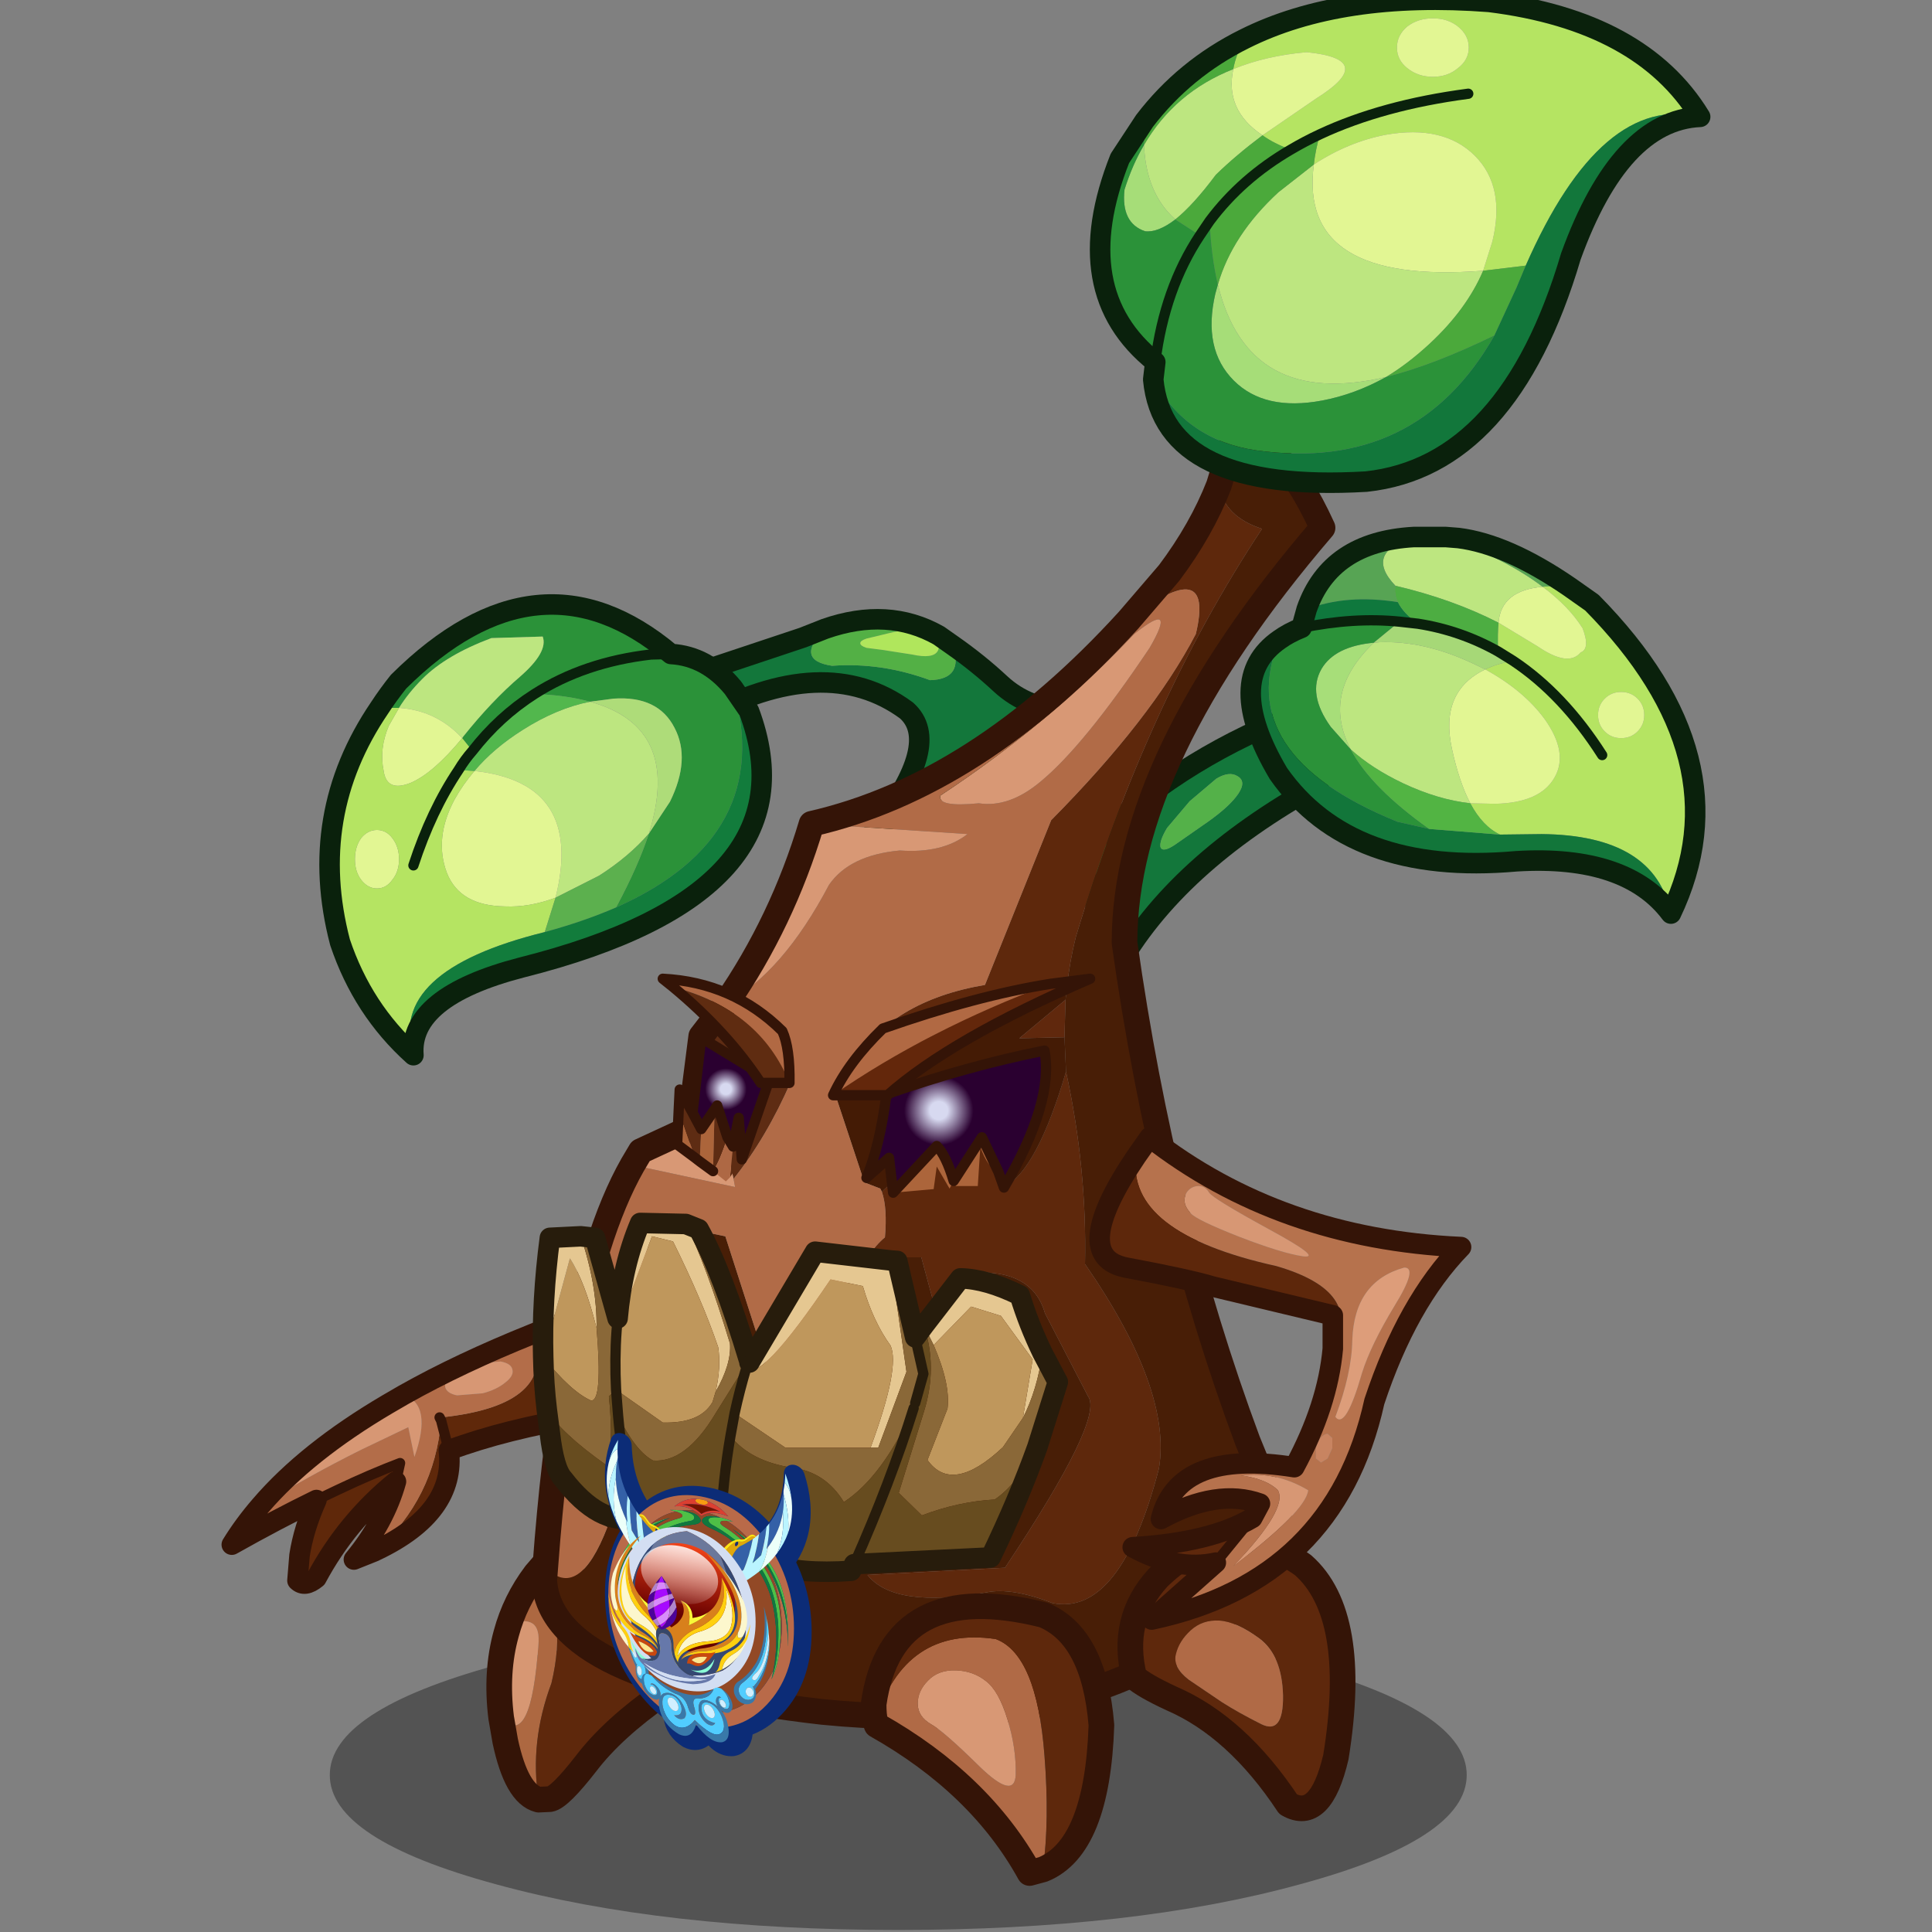 <svg xmlns:ffdec="https://www.free-decompiler.com/flash" xmlns:xlink="http://www.w3.org/1999/xlink" ffdec:objectType="frame" height="90" width="90" xmlns="http://www.w3.org/2000/svg"><rect width="100%" height="100%" fill="#808080" stroke="none"/><use ffdec:characterId="33" height="91.2" transform="translate(0 -.5)" width="90" xlink:href="#a"/><defs><g id="a" transform="translate(0 .5)"><use ffdec:characterId="14" height="90" width="90" xlink:href="#b"/><use ffdec:characterId="32" height="190.6" transform="matrix(.478 0 0 .478 8.408 -.485)" width="149.2" xlink:href="#c"/></g><g id="c" transform="translate(3.75 3)"><use ffdec:characterId="15" height="30.2" transform="translate(10.8 155.9)" width="110.8" xlink:href="#d"/><use ffdec:characterId="16" height="26.7" transform="translate(26.05 148)" width="18.4" xlink:href="#e"/><use ffdec:characterId="17" height="23.05" transform="translate(43.45 57.35)" width="40.35" xlink:href="#f"/><use ffdec:characterId="18" height="26.45" transform="translate(82.9 67.45)" width="25.25" xlink:href="#g"/><use ffdec:characterId="19" height="28.1" transform="translate(.25 125.25)" width="36.25" xlink:href="#h"/><use ffdec:characterId="20" height="126.7" transform="translate(30.45 39.85)" width="78.35" xlink:href="#i"/><use ffdec:characterId="21" height="365.3" transform="matrix(.082 .015 0 .081 37.612 137.4)" width="245.7" xlink:href="#j"/><use ffdec:characterId="22" height="21.85" transform="translate(42.75 92.9)" width="42.65" xlink:href="#k"/><use ffdec:characterId="23" height="38.75" transform="translate(99.55 49.3)" width="45.3" xlink:href="#l"/><use ffdec:characterId="24" height="45.9" transform="translate(9.8 55.95)" width="44.1" xlink:href="#m"/><use ffdec:characterId="25" height="28.6" transform="translate(87.55 146.9)" width="23.2" xlink:href="#n"/><use ffdec:characterId="26" height="49" transform="translate(84.85 107.85)" width="37.2" xlink:href="#o"/><use ffdec:characterId="27" height="28.5" transform="translate(62.55 153.3)" width="24.7" xlink:href="#p"/><use ffdec:characterId="28" height="49.05" transform="translate(84.85 -3)" width="60.5" xlink:href="#q"/></g><g id="e"><path d="M3.55 2.15q3.2 3.8 1.55 10.65-2.15 5.75-1.25 11.35Q1.7 23.6.6 18.45l-.4-2.3q2.95 3.3 3.65-7.4.05-1.5-.75-1.85Q1.8 6.35.7 7.95q.85-3.15 2.85-5.8" fill="#ad6841" fill-rule="evenodd" transform="translate(1.25 1.25)"/><path d="M3.55 2.15 5.4 0l10.5 13.85q-4.8 3.35-7.4 6.75-2.6 3.35-3.55 3.5l-1.1.05q-.9-5.6 1.25-11.35Q6.75 5.95 3.55 2.15" fill="#5e280c" fill-rule="evenodd" transform="translate(1.25 1.25)"/><path d="M.2 16.15q-.55-4.45.5-8.2 1.1-1.6 2.4-1.05.8.35.75 1.85-.7 10.7-3.65 7.4" fill="#d79773" fill-rule="evenodd" transform="translate(1.25 1.25)"/><path d="m5.1 25.4 1.1-.05q.95-.15 3.55-3.5 2.6-3.4 7.4-6.75L6.65 1.25 4.8 3.4q-2 2.65-2.85 5.8-1.05 3.75-.5 8.2l.4 2.3q1.1 5.15 3.25 5.7z" fill="none" stroke="#341407" stroke-linecap="round" stroke-linejoin="round" stroke-width="2.5"/></g><g id="f"><path d="M14.6.95q-3 3.05.7 3.6 4.8-.35 9.55 1.4 3.35-.1 2.2-3.4 2.5 1.75 4.65 3.75 2.7 2.5 6.65 2.6l-18.8 11.6q6.55-8.45 3-11.6-7.95-5.85-20.1.85L0 5.95 12.45 1.8 14.6.95" fill="#13773b" fill-rule="evenodd" transform="translate(1 1)"/><path d="M24.7 1.55q-1.35-.75-3.35-.3l-2.7.65q-.6.2-.6.45t.6.45l1.55.2 2.9.45q2.05.45 2.5-.35.45-.85-.9-1.55m2.35 1q1.15 3.3-2.2 3.4-4.75-1.75-9.55-1.4-3.7-.55-.7-3.6 6.15-2.15 11.1.65l1.35.95" fill="#53b045" fill-rule="evenodd" transform="translate(1 1)"/><path d="M24.7 1.55q1.35.7.9 1.55-.45.8-2.5.35L20.2 3l-1.55-.2q-.6-.2-.6-.45t.6-.45l2.7-.65q2-.45 3.35.3" fill="#b0e65c" fill-rule="evenodd" transform="translate(1 1)"/><path d="M28.05 3.55 26.7 2.6q-4.95-2.8-11.1-.65l-2.15.85L1 6.95l2.45 3.8q12.15-6.7 20.1-.85 3.55 3.15-3 11.6l18.8-11.6q-3.95-.1-6.65-2.6-2.15-2-4.65-3.75m-7.5 17.95-.45.55" fill="none" stroke="#0a210c" stroke-linecap="round" stroke-linejoin="round" stroke-width="2"/></g><g id="g"><path d="M7.85 12.1q.2.6 1.4-.2l3.3-2.3q2.1-1.5 2.9-2.7.8-1.2-.1-1.7-.8-.5-2.05.25l-2.6 2.2-2.2 2.6q-.75 1.25-.65 1.85m-4.3 11.95L0 13Q7.95 4.7 19 0l4.25 6.05q-14 7.75-19.7 18" fill="#13773b" fill-rule="evenodd" transform="translate(1 1)"/><path d="M7.85 12.1q-.1-.6.65-1.85l2.2-2.6 2.6-2.2q1.25-.75 2.05-.25.9.5.1 1.7t-2.9 2.7l-3.3 2.3q-1.2.8-1.4.2" fill="#54b149" fill-rule="evenodd" transform="translate(1 1)"/><path d="m4.55 25.05-.25.4m.25-.4L1 14Q8.95 5.7 20 1l4.25 6.05q-14 7.75-19.7 18z" fill="none" stroke="#0a210c" stroke-linecap="round" stroke-linejoin="round" stroke-width="2"/></g><g id="h"><path d="m33.9 0 .35 9.8q-7.6 1.25-13.1 3.3.7 6.05-7.05 9.75 5.65-5.05 6.3-12.65v-.3q11.45-1.2 8.95-8.15Q31.55.85 33.9 0M16 16.15q-4.8 3.9-7.75 9.4-1.15.95-1.85.25l.2-2.45q.4-2.6 1.65-5.4l2.1-1q3.15-1.5 6.05-2.6l-.4 1.8m5.15-3.05-.75-2.9.75 2.9" fill="#5f280a" fill-rule="evenodd" transform="translate(1 1)"/><path d="m14.1 22.85-.2.1-2 .8q3-3.65 4.1-7.6l.4-1.8q-2.9 1.1-6.05 2.6l-2.1 1Q4.35 19.85 0 22.3q1.2-1.95 2.8-3.8 4.5-2.8 9.8-5.45l4.6-2.2.6 2.9q1.8-5.1-1.05-6.05 5.5-3.1 12.6-5.95 2.5 6.95-8.95 8.15h-.15l.15.3q-.65 7.6-6.3 12.65m13.25-17.6q-.1-.6-1.15-.8l-2.4.2Q22.4 5 21.5 5.7q-.8.65-.7 1.25.15.6 1.15.8l2.5-.2q1.35-.35 2.2-1.05.85-.65.7-1.25" fill="#b36d49" fill-rule="evenodd" transform="translate(1 1)"/><path d="M2.8 18.5q4.5-5.25 12.4-9.9l1.55-.9q2.85.95 1.05 6.05l-.6-2.9-4.6 2.2Q7.3 15.7 2.8 18.5M27.35 5.25q.15.6-.7 1.25-.85.7-2.2 1.05l-2.5.2q-1-.2-1.15-.8-.1-.6.7-1.25.9-.7 2.3-1.05l2.4-.2q1.05.2 1.15.8" fill="#d79774" fill-rule="evenodd" transform="translate(1 1)"/><path d="M35.25 10.8q-7.6 1.25-13.1 3.3.7 6.05-7.05 9.75m-.2.1-2 .8q3-3.65 4.1-7.6-4.8 3.9-7.75 9.4-1.15.95-1.85.25l.2-2.45q.4-2.6 1.65-5.4-3.9 1.9-8.25 4.35 1.2-1.95 2.8-3.8 4.5-5.25 12.4-9.9l1.55-.9q5.5-3.1 12.6-5.95 2.2-.9 4.55-1.75" fill="none" stroke="#341407" stroke-linecap="round" stroke-linejoin="round" stroke-width="2"/><path d="m20.25 9.9.15.3.75 2.9m-12.9 4.85 2.1-1q3.15-1.5 6.05-2.6l-.4 1.8" fill="none" stroke="#341407" stroke-linecap="round" stroke-linejoin="round" transform="translate(1 1)"/></g><g id="i"><path d="m65.85 4.2 1.2-3.95q4.45-1.65 8.9 8.1-19.3 22.5-19.3 40.45 3.7 26.25 12 48.55l4.15 10.15q-13.75 19.4-45.6 16.25-26.45-3-27.1-12.8l.1-1.3q3.25 3.35 6.05-3.9-3.25-2.2-5.1-6.25 1.5-12.6 4.15-20.9l3.15 7.2 2.3-9.85 7 1.45L22 90.6l8.95-10.2.65-.95h5.25l2 7.4L41.1 81q6.5-.65 7.8 3.9l4.2 8.1q1.6 2.15-8.1 16.7l-13.4.7q2.6 3.3 11.6 1.7 2.45-.5 6.45 1.05 6.6 1.3 10.35-13.1 1.3-7.65-7.2-19.95.2-9.35-1.85-18.75L50.8 58l.1-3.65.15-1.3q.25-2.4.85-4.8 6.8-22.65 18.15-39.8-3.7-1.2-4.2-4.25" fill="#481e06" fill-rule="evenodd" transform="translate(1.15 1.25)"/><path d="m57.05 17.35 3.95-4.6q3.15-4.2 4.85-8.55.5 3.05 4.2 4.25Q58.7 25.6 51.9 48.25q-.6 2.4-.85 4.8L30.1 60.7q3.8-6.25 12.95-7.8l6.45-16.05q9.8-9.9 14.1-18.15 1.9-7.95-6.55-1.35m-6.1 44Q53 70.75 52.8 80.1q8.5 12.3 7.2 19.95-3.75 14.4-10.35 13.1-4-1.55-6.45-1.05-9 1.6-11.6-1.7l13.4-.7q9.7-14.55 8.1-16.7l-4.2-8.1q-1.3-4.55-7.8-3.9l-2.25 5.85-2-7.4H31.6q.85-1.25 1.7-1.95.25-2.85-.3-4.45 11.25-10.45 12-.5 3.15-1.7 5.95-11.2" fill="#5e280c" fill-rule="evenodd" transform="translate(1.15 1.25)"/><path d="m15.4 57.9 1.7-2.2q4.05 2.55 7.05 6.6-2.4 5.5-5.6 9.5L15.4 57.9" fill="#5e2c13" fill-rule="evenodd" transform="translate(1.15 1.25)"/><path d="m51.05 53.05-.15 1.3-4.5 3.75 4.4-.1.15 3.35q-2.8 9.5-5.95 11.2-.75-9.95-12 .5l-.15-.3-1.55-.6L28.6 64q.6-1.8 1.5-3.3l20.95-7.65" fill="#441b05" fill-rule="evenodd" transform="translate(1.15 1.25)"/><path d="M17.8 54.7q5.5-7.95 8.35-17.5l15.2 1q-2.45 1.9-6.6 1.6-4.9.45-6.9 3.35-4.5 8.55-10.05 11.55M8.7 70.45l.8-1.35 4.75-2.2 1.15-9 3.15 13.9.15.8-10-2.15M48.45 33.1q-3.05 2.55-6 2.1-4.05.4-3.75-.75Q49.25 27.5 57.6 18.7q4.25-3.4 1.5 1.35-6.4 9.55-10.65 13.05" fill="#d89875" fill-rule="evenodd" transform="translate(1.15 1.25)"/><path d="M17.8 54.7q5.55-3 10.05-11.55 2-2.9 6.9-3.35 4.15.3 6.6-1.6l-15.2-1q16.2-3.7 30.9-19.85 8.45-6.6 6.55 1.35-4.3 8.25-14.1 18.15L43.05 52.9q-9.15 1.55-12.95 7.8-.9 1.5-1.5 3.3l2.7 8.15 1.55.6.15.3q.55 1.6.3 4.45-.85.7-1.7 1.95l-.65.95L22 90.6l-4.25-13.2-7-1.45-2.3 9.85-3.15-7.2q1.5-4.8 3.4-8.15l10 2.15-.15-.8q3.2-4 5.6-9.5-3-4.05-7.05-6.6l.7-1m30.65-21.6q4.25-3.5 10.65-13.05 2.75-4.75-1.5-1.35-8.35 8.8-18.9 15.75-.3 1.15 3.75.75 2.95.45 6-2.1" fill="#b16b47" fill-rule="evenodd" transform="translate(1.15 1.25)"/><path d="M.2 109.65q.4-5.4.95-10.15 1.85 4.05 5.1 6.25-2.8 7.25-6.05 3.9" fill="#b06a46" fill-rule="evenodd" transform="translate(1.15 1.25)"/><path d="M50.9 54.35 50.8 58l-4.4.1 4.5-3.75" fill="#60280d" fill-rule="evenodd" transform="translate(1.15 1.25)"/><path d="M27.3 38.45q-2.85 9.55-8.35 17.5l-.7 1-1.7 2.2-1.15 9-4.75 2.2-.8 1.35q-1.9 3.35-3.4 8.15-2.65 8.3-4.15 20.9-.55 4.75-.95 10.15l-.1 1.3q.65 9.8 27.1 12.8 31.85 3.15 45.6-16.25L69.8 98.6q-8.3-22.3-12-48.55 0-17.95 19.3-40.45-4.45-9.75-8.9-8.1L67 5.45Q65.3 9.8 62.15 14l-3.95 4.6Q43.5 34.75 27.3 38.45z" fill="none" stroke="#341407" stroke-linecap="round" stroke-linejoin="round" stroke-width="2.5"/><path d="m37.1 86.1 3.55-4.6q2.55.05 5.8 1.65.85 2.8 2.2 5.6-.5 3.6-1.9 6.35l.95-5.7-3.1-4.25-2.9-.9L38.05 88l-.95-1.9M0 89.15q-.15-5.5.65-11.6l3-.15q1.6 4.7 1.55 8.95-1.15-4.6-2.6-6.8L0 89.15m7.25-3.75q.45-5.15 2.2-9.3l4.45.1q1.95 3.9 4.3 11.65.15 2-1.4 4.7.55-2.4.25-4.35-1.55-4.55-4.4-10.3l-2.05-.5-3.45 9.2.1-1.2m12.85 4.3 6.4-10.8 7.35.85L35.4 90.6 32.65 98h-.75q2.9-7.85 1.95-9.95-1.7-2.35-2.7-5.8L28 81.6q-6.95 10.3-8.2 8.6l.3-.5" fill="#e5c791" fill-rule="evenodd" transform="translate(1.15 1.25)"/><path d="M31.9 98h-8.3l-4.95-3.35q.5-2.3 1.15-4.45 1.25 1.7 8.2-8.6l3.15.65q1 3.45 2.7 5.8.95 2.1-1.95 9.95m-15.1-5.45-.3 1q-1.2 2.1-4.85 2l-4.55-3.2q-.15-3 .05-5.75l3.45-9.2 2.05.5q2.85 5.75 4.4 10.3.3 1.95-.25 4.35M38.05 88l3.65-3.75 2.9.9 3.1 4.25-.95 5.7-1.95 2.85q-4.95 4.65-7.35 1.25l1.95-5q.3-2.4-1.35-6.2M5.2 86.35q.6 7.2-.55 7.05-2-.9-4.65-4.25l2.6-9.6q1.45 2.2 2.6 6.8" fill="#bf975c" fill-rule="evenodd" transform="translate(1.15 1.25)"/><path d="m33.85 79.75.65.05 1.75 7.45.8 3.55-.8 2.85-.15.5q-3.05 6.7-6.8 9.15-1.8-2.95-5.05-3.35-4.1-.65-6-3.1l.4-2.2L23.6 98h9.05l2.75-7.4-1.55-10.85m14.8 9 1.5 2.85-2 6.35q-2.05 3.7-4.15 5.1-3.55.2-7.1 1.55l-2.25-2.2 2.45-7.9q1.35-4.3 0-8.4l.95 1.9q1.65 3.8 1.35 6.2l-1.95 5q2.4 3.4 7.35-1.25l1.95-2.85q1.4-2.75 1.9-6.35M.35 94.3q-.3-2.5-.35-5.15 2.65 3.35 4.65 4.25 1.15.15.55-7.05.05-4.25-1.55-8.95l1.4.15 2.2 7.85-.1 1.2q-.2 2.75-.05 5.75l4.55 3.2q3.65.1 4.85-2l.3-1q1.55-2.7 1.4-4.7-2.35-7.75-4.3-11.65l1.25.5q2.3 4.15 4.9 12.75l-3.25 5.2q-2.9 4.85-6.1 4.6-1.7-.9-3.4-4.35l-.2-2.55-.7.65q.5 4.85-.25 6.7-4.45-3.15-5.8-5.4" fill="#8a6838" fill-rule="evenodd" transform="translate(1.15 1.25)"/><path d="m36.25 87.25.85-1.15q1.35 4.1 0 8.4l-2.45 7.9 2.25 2.2q3.55-1.35 7.1-1.55 2.1-1.4 4.15-5.1-1.85 5.15-4.55 10.75l-13.3.65-.3.65q-9.8.7-12.7-4.1-.95.9-2.25.65-5.05-.2-6.05-1.7-3.55.75-7.05-3.8-.9-.95-1.3-4.45l-.3-2.3q1.35 2.25 5.8 5.4.75-1.85.25-6.7l.7-.65.2 2.55q1.7 3.45 3.4 4.35 3.2.25 6.1-4.6l3.25-5.2.05.25-.3.5q-.65 2.15-1.15 4.45l-.4 2.2q1.9 2.45 6 3.1 3.25.4 5.05 3.35 3.75-2.45 6.8-9.15l.15-.5.8-2.85-.8-3.55M17.3 105.9q.2-4.75.95-9.05-.75 4.3-.95 9.05M9 104.85l-.15-.3Q7.7 99.45 7.3 94.9q.4 4.55 1.55 9.65l.15.3m21.3 4.5q3.55-8 5.8-15.2-2.25 7.2-5.8 15.2" fill="#674c1f" fill-rule="evenodd" transform="translate(1.15 1.25)"/><path d="m35 81 .65.05 1.75 7.45.85-1.15 3.55-4.6q2.55.05 5.8 1.65.85 2.8 2.2 5.6l1.5 2.85-2 6.35q-1.85 5.15-4.55 10.75l-13.3.65-.3.65q-9.8.7-12.7-4.1-.95.9-2.25.65-5.05-.2-6.05-1.7-3.55.75-7.05-3.8-.9-.95-1.3-4.45l-.3-2.3q-.3-2.5-.35-5.15-.15-5.5.65-11.6l3-.15 1.4.15 2.2 7.85q.45-5.15 2.2-9.3l4.45.1 1.25.5q2.3 4.15 4.9 12.75m.05.25 6.4-10.8L35 81" fill="none" stroke="#271c0c" stroke-linecap="round" stroke-linejoin="round" stroke-width="2"/><path d="m20.05 89.45.05.25-.3.5q-.65 2.15-1.15 4.45l-.4 2.2q-.75 4.3-.95 9.05m18.95-12.25.8-2.85-.8-3.55m-29.1-.65q-.2 2.75-.05 5.75l.2 2.55q.4 4.55 1.55 9.65l.15.3M7.25 85.4l-.1 1.2m28.95 7.55q-2.25 7.2-5.8 15.2" fill="none" stroke="#271c0c" stroke-linecap="round" stroke-linejoin="round" transform="translate(1.15 1.25)"/></g><g id="j"><path d="M285.7 32.4q1.35 19.65-3.8 38.3-3.8 13.7-11.2 26.85l-3.85 6.55q20.25 34.85 20.25 80.2 0 57.3-32.35 97.75-16.7 21.05-37.15 31.2-.5 20.85-13.95 25.9-15.25 4.35-26.7-15.3-11.7 19.9-25.45 15.75-13.6-6.2-15.35-20-.2-3.3 0-6.25-20.55-10.15-37.4-31.3Q66.4 241.6 66.4 184.3q0-44.75 19.75-79.25l-4.45-7.5Q74.3 84.4 70.5 70.7q-5.2-18.65-3.8-38.3l.15-2.1Q68.2 15.4 73.25 0q.15 5.65.7 11.05.45 5.1 1.2 10.05 3.8 23.5 14.5 42.3l2.9 4.75q3.5 5.4 7.6 10.45l2.65 3.1q31.1-35.7 74-35.7 42.5 0 73.4 35.05l2.05-2.45q4.1-5.05 7.6-10.45l2.85-4.75q10.75-18.8 14.5-42.3l1.3-10.05.6-11.05q5.15 15.4 6.4 30.3l.2 2.1" fill="#0c2c77" fill-rule="evenodd" transform="translate(-53.9 12.5)"/><path d="M231.8 44.9q1.35 19.65-3.8 38.3-3.8 13.7-11.2 26.85l-3.85 6.55q20.25 34.85 20.25 80.2 0 57.3-32.35 97.75-16.7 21.05-37.15 31.2-.5 20.85-13.95 25.9-15.25 4.35-26.7-15.3-11.7 19.9-25.45 15.75-13.6-6.2-15.35-20-.2-3.3 0-6.25-20.55-10.15-37.4-31.3Q12.5 254.1 12.5 196.8q0-44.75 19.75-79.25l-4.45-7.5Q20.4 96.9 16.6 83.2q-5.2-18.65-3.8-38.3l.15-2.1q1.35-14.9 6.4-30.3.15 5.65.7 11.05.45 5.1 1.2 10.05 3.8 23.5 14.5 42.3l2.9 4.75q3.5 5.4 7.6 10.45l2.65 3.1q31.1-35.7 74-35.7 42.5 0 73.4 35.05l2.05-2.45q4.1-5.05 7.6-10.45l2.85-4.75q10.75-18.8 14.5-42.3l1.3-10.05.6-11.05q5.15 15.4 6.4 30.3l.2 2.1z" fill="none" stroke="#0c2c77" stroke-linecap="round" stroke-linejoin="round" stroke-width="25"/><path d="m174.85 50.1-4.6-.6-6.75.3q-15.05 1.8-26.95 13.95 11.75-3.6 22.85.7-7 .7-13.65 2.6l-.2.05v.05l-.45-.05q-6.2.45-14.05 1.95l7.3.6q-17.05 6.8-31.25 21.9-18.4 13.45-29.2 35-14.5 31.25-11.95 82.05l-.05-1v-.95q-.55-42.1 16.95-77.7Q72.4 153.9 72.4 184.3q0 20.4 4.7 38.4 2.85 16.5 8.15 27.9l-2.05-10.05q6.6 15.5 17.3 28.9 28.05 35.2 67.75 35.2t67.8-35.2q11.55-14.5 18.35-31.4-1.05 6.2-2.5 12.55 6.4-13.8 9.2-34.95 3-14.9 3-31.35 0-35.2-13.95-63.1l.55.85q21.1 38.4 20.55 84.6l.1-.05q2.1-49.4-12.1-80.05-11.35-22.7-31.1-36.35-13.65-14-29.75-20.5l7.7-.65q-7.85-1.5-14.05-1.95l-.05.3-.8-.25-.5.05V67q-6.55-1.85-13.45-2.55 9.65-3.5 23.3-.45-11.3-11.3-25.7-13.9m71.45 36.4q32.3 40.55 32.3 97.8 0 57.3-32.3 97.75-20.4 25.6-46.15 35.05-15.05 5.5-31.9 5.5-16.8 0-31.85-5.5-25.75-9.45-46.2-35.05-32.25-40.45-32.25-97.75 0-57.25 32.25-97.8Q122.55 46 168.25 46 214 46 246.3 86.5" fill="#b96a49" fill-rule="evenodd" transform="translate(-53.9 12.5)"/><path d="m190.7 67.2.5-.05.8.25.05-.3q6.2.45 14.05 1.95l-7.7.65q-7.4 1.05-7.25 3.6-.55 2.05 6.6 5 31.95 15 50.95 48 17.5 29.65 13.55 78.05l-1.15 11.3q-2.8 21.15-9.2 34.95 2.8-8.95 4.7-18.5 4.4-22.8 3.25-49.25-2.9-40.45-21.1-64.55Q218 91.85 184.2 78.75q-7.15-2-7.15-5.75-.75-4.7 13.65-5.8m37.45 23q19.75 13.65 31.1 36.35 14.2 30.65 12.1 80.05l-.1.05q1.65-50.1-17.35-83.6-6.95-12.6-16.85-22.6-13.1-13.2-31.35-21.9Q218 83.2 228.15 90.2M85.25 250.6q-5.3-11.4-8.15-27.9-1.4-8.5-2.2-18.35-3.95-48.4 13.55-78.05 18.95-33 50.95-48 7.15-2.95 6.55-5 .2-2.65-7.6-3.65l-7.3-.6q7.85-1.5 14.05-1.95l.45.05q15.35 1 14.55 5.85-.05 3.75-7.15 5.75-33.8 13.1-54.55 39.55-18.2 24.1-21.1 64.55-1.25 28.7 4.05 53.05 1.6 7.55 3.9 14.7M65.9 206.65v.95l.05 1q-2.55-50.8 11.95-82.05 10.8-21.55 29.2-35 10.9-7.9 24.35-13-20.35 9.7-34.25 25.05-8.05 8.8-13.95 19.45-19 33.5-17.35 83.6" fill="#4ec046" fill-rule="evenodd" transform="translate(-53.9 12.5)"/><path d="M177.25 64.45q6.9.7 13.45 2.55-18-1.05-21.25 7-1.15 5.1 10.75 8.25 12.65 3.55 20.9 8.05 39.55 24.35 51 64.5 9.8 39.2 2.3 83.25-6.8 16.9-18.35 31.4-28.1 35.2-67.8 35.2-39.7 0-67.75-35.2-10.7-13.4-17.3-28.9-8.25-45.4 1.85-85.75Q96.5 114.65 136 90.3q8.3-4.5 20.9-8.05 11.95-3.15 10.75-8.25-3.3-8.2-21.9-6.95 6.65-1.9 13.65-2.6 4.7 1.8 9.25 5.05 3.85-3.35 8.6-5.05m21.15 5.25q16.1 6.5 29.75 20.5-10.15-7-22.45-11.65 26.35 15.4 44.45 42.65 13.95 27.9 13.95 63.1 0 16.45-3 31.35l1.15-11.3q3.95-48.4-13.55-78.05-19-33-50.95-48-7.15-2.95-6.6-5-.15-2.55 7.25-3.6m-121.3 153q-4.7-18-4.7-38.4 0-30.4 10.45-55.35l3.6-6.9q18.25-27.85 45-43.5-13.45 5.1-24.35 13 14.2-15.1 31.25-21.9 7.8 1 7.6 3.65.6 2.05-6.55 5-32 15-50.95 48-17.5 29.65-13.55 78.05.8 9.85 2.2 18.35" fill="#924926" fill-rule="evenodd" transform="translate(-53.9 12.5)"/><path d="M190.7 67v.2q-14.4 1.1-13.65 5.8 0 3.75 7.15 5.75 33.8 13.1 54.55 39.55 18.2 24.1 21.1 64.55 1.15 26.45-3.25 49.25-1.9 9.55-4.7 18.5 1.45-6.35 2.5-12.55 7.5-44.05-2.3-83.25-11.45-40.15-51-64.5-8.25-4.5-20.9-8.05-11.9-3.15-10.75-8.25 3.25-8.05 21.25-7m80.55 139.65q.55-46.2-20.55-84.6l-.55-.85q-18.1-27.25-44.45-42.65 18.25 8.7 31.35 21.9 9.9 10 16.85 22.6 19 33.5 17.35 83.6M83.2 240.55l2.05 10.05q-2.3-7.15-3.9-14.7-5.3-24.35-4.05-53.05 2.9-40.45 21.1-64.55 20.75-26.45 54.55-39.55 7.1-2 7.15-5.75.8-4.85-14.55-5.85v-.05l.2-.05q18.6-1.25 21.9 6.95 1.2 5.1-10.75 8.25-12.6 3.55-20.9 8.05-39.5 24.35-50.95 64.5-10.1 40.35-1.85 85.75m-.35-111.6q-17.5 35.6-16.95 77.7-1.65-50.1 17.35-83.6 5.9-10.65 13.95-19.45 13.9-15.35 34.25-25.05-26.75 15.65-45 43.5l-3.6 6.9" fill="#10783d" fill-rule="evenodd" transform="translate(-53.9 12.5)"/><path d="M172.75 64.1q-2.15 1.25-4.1 2.9-2.15-1.7-4.4-2.95-8.7-4.95-18.7-4.05 22.45-7.3 45.4 0-10.45-.5-18.2 4.1" fill="#751300" fill-rule="evenodd" transform="translate(-53.9 12.5)"/><path d="M174.85 50.1q14.4 2.6 25.7 13.9-13.65-3.05-23.3.45-4.75 1.7-8.6 5.05-4.55-3.25-9.25-5.05-11.1-4.3-22.85-.7 11.9-12.15 26.95-13.95-2 .95-2 2.3 0 1.4 2.15 2.4t5.2 1q3.1 0 5.25-1t2.15-2.4q0-1.15-1.4-2m-2.1 14q7.75-4.6 18.2-4.1-22.95-7.3-45.4 0 10-.9 18.7 4.05 2.25 1.25 4.4 2.95 1.95-1.65 4.1-2.9" fill="#dc3f30" fill-rule="evenodd" transform="translate(-53.9 12.5)"/><path d="m163.5 49.8 6.75-.3 4.6.6q1.4.85 1.4 2 0 1.4-2.15 2.4t-5.25 1q-3.05 0-5.2-1-2.15-1-2.15-2.4 0-1.35 2-2.3" fill="#f89d11" fill-rule="evenodd" transform="translate(-53.9 12.5)"/><path d="m109.6 62.3 6.75-.3 4.6.6q14.4 2.6 25.7 13.9-13.65-3.05-23.3.45-4.75 1.7-8.6 5.05-4.55-3.25-9.25-5.05-11.1-4.3-22.85-.7Q94.55 64.1 109.6 62.3m27.2 17.2v.2l.5-.05.8.25.05-.3q6.2.45 14.05 1.95l-7.7.65q-7.4 1.05-7.25 3.6-.55 2.05 6.6 5 31.95 15 50.95 48 17.5 29.65 13.55 78.05l-1.15 11.3q-2.8 21.15-9.2 34.95 1.45-6.35 2.5-12.55 7.5-44.05-2.3-83.25-11.45-40.15-51-64.5-8.25-4.5-20.9-8.05-11.9-3.15-10.75-8.25 3.25-8.05 21.25-7m37.45 23.2q19.75 13.65 31.1 36.35 14.2 30.65 12.1 80.05l-.1.05q.55-46.2-20.55-84.6l-.55-.85q-18.1-27.25-44.45-42.65 12.3 4.65 22.45 11.65M29.3 253.05l2.05 10.05q-5.3-11.4-8.15-27.9-1.4-8.5-2.2-18.35-3.95-48.4 13.55-78.05 18.95-33 50.95-48 7.15-2.95 6.55-5 .2-2.65-7.6-3.65l-7.3-.6Q85 80.05 91.2 79.6l.45.05v-.05l.2-.05q18.6-1.25 21.9 6.95 1.2 5.1-10.75 8.25-12.6 3.55-20.9 8.05-39.5 24.35-50.95 64.5-10.1 40.35-1.85 85.75m-.35-111.6q-17.5 35.6-16.95 77.7v.95l.05 1Q9.5 170.3 24 139.05q10.8-21.55 29.2-35 10.9-7.9 24.35-13-26.75 15.65-45 43.5l-3.6 6.9" fill="none" stroke="#930" stroke-linecap="round" stroke-linejoin="round" stroke-opacity="0" stroke-width="2"/><path d="M192.4 99q32.3 40.55 32.3 97.8 0 57.3-32.3 97.75-20.4 25.6-46.15 35.05-15.05 5.5-31.9 5.5-16.8 0-31.85-5.5-25.75-9.45-46.2-35.05Q4.05 254.1 4.05 196.8q0-57.25 32.25-97.8 32.35-40.5 78.05-40.5 45.75 0 78.05 40.5z" fill="none" stroke="#930" stroke-linecap="round" stroke-linejoin="round" stroke-opacity="0" stroke-width="3"/><path d="M74.3 193.6q-.35-9.35 0-19.25 2.45 55.15 23.9 83.9 5.65 6.95 4 15.7-1.85 5.8-5.7 4.75-3.9-1.55-4.8-7.35-.85-6.85.55-9.85.85-.8 2.1-.95 4.3.15 5.35 9.05-1.05-8.9-5.35-9.05-1.25.15-2.1.95l-.7.75Q81.35 244.9 76 215.2l-1.05-10.15q3.7 25.95 11.3 42.75 3.1 8.55 5.1 5.85 1.25-1.95-4.1-9.7-7.55-12.9-12.95-50.35m18.3 72.05q-.65 1.6-.4 3.9.2 2.3 1.15 3.85.95 1.5 2.05 1.4 1.15-.1 1.8-1.8.6-1.65.4-3.95-.25-2.3-1.15-3.8-.95-1.5-2.1-1.4-1.1.1-1.75 1.8" fill="#51cdff" fill-rule="evenodd" transform="translate(-53.9 12.5)"/><path d="m74.3 174.35.5-9.55q1.45 40.25 11.75 67.4 6.95 16.4 14.1 24.8 5.75 5.7 5.4 16.3-1.3 11.1-7.4 11-6.3-1.4-8.05-12.8-.45-3.95 0-6.45Q79.75 243.3 76 215.2q5.35 29.7 15.55 47.05l.7-.75q-1.4 3-.55 9.85.9 5.8 4.8 7.35 3.85 1.05 5.7-4.75 1.65-8.75-4-15.7-21.45-28.75-23.9-83.9m17.25 87.9q-.7 1.1-.95 2.8.25-1.7.95-2.8" fill="#3979a9" fill-rule="evenodd" transform="translate(-53.9 12.5)"/><path d="M74.95 205.05q-.45-5.6-.65-11.45 5.4 37.45 12.95 50.35 5.35 7.75 4.1 9.7-2 2.7-5.1-5.85-7.6-16.8-11.3-42.75m17.65 60.6q.65-1.7 1.75-1.8 1.15-.1 2.1 1.4.9 1.5 1.15 3.8.2 2.3-.4 3.95-.65 1.7-1.8 1.8-1.1.1-2.05-1.4-.95-1.55-1.15-3.85-.25-2.3.4-3.9" fill="#d0efff" fill-rule="evenodd" transform="translate(-53.9 12.5)"/><path d="M20.4 206.1q-.35-9.35 0-19.25l.5-9.55q1.45 40.25 11.75 67.4 6.95 16.4 14.1 24.8 5.75 5.7 5.4 16.3-1.3 11.1-7.4 11-6.3-1.4-8.05-12.8-.45-3.95 0-6.45-10.85-21.75-14.6-49.85l-1.05-10.15q-.45-5.6-.65-11.45" fill="none" stroke="#930" stroke-linecap="round" stroke-linejoin="round" stroke-opacity="0" stroke-width="3"/><path d="M92.25 261.5q.85-.8 2.1-.95 4.3.15 5.35 9.05m-8.15-7.35.7-.75m-1.65 3.55q.25-1.7.95-2.8" fill="none" stroke="#930" stroke-linecap="round" stroke-linejoin="round" stroke-opacity="0" transform="translate(-53.9 12.5)"/><path d="m207.6 134.2-6.1-13.1q5.7-18.1 13.4-24.1 8.05-5.35 14.85-11.4-4.25 22.15-11.15 39.55l-11 9.05m29.45-55.6q4.75-5.05 8.85-10.45-1.75 18.55-6.2 35.15-4.8 5.95-10.35 11.7 4.85-15.4 7.7-36.4m12.2-15.2q12.5-18.8 16.9-42.3l.25 4.55q.45 10.5-.95 20.65-3.45 23.85-17.4 45.45l-2.25 3.35q3.75-16.2 3.45-31.7" fill="#3460a7" fill-rule="evenodd" transform="translate(-53.9 12.5)"/><path d="m275.8 30.3.2 2.1q1.65 19.65-4.4 38.3 1.9-21.7-5.2-45.05l-.25-4.55q.9-4.95 1.45-10.05 6.45 5.45 8.2 19.25m-17.25 67.25q-8.6 13.3-21.45 26.1 6.1-10.25 10.95-31.9 13.95-21.6 17.4-45.45 2.3 28-6.9 51.25" fill="#ecfff9" fill-rule="evenodd" transform="translate(-53.9 12.5)"/><path d="M271.6 70.7q-4.45 13.7-13.05 26.85 9.2-23.25 6.9-51.25 1.4-10.15.95-20.65 7.1 23.35 5.2 45.05m-34.5 52.95q-10.85 10.75-24.65 21.15l-4.85-10.6 11-9.05q6.9-17.4 11.15-39.55l2.75-2.45 1-1 3.55-3.55q-2.85 21-7.7 36.4l-10.75 10.15L229.35 115q5.55-5.75 10.35-11.7 4.45-16.6 6.2-35.15l3.35-4.75q.3 15.5-3.45 31.7l2.25-3.35q-4.85 21.65-10.95 31.9m30.5-112.6q.55-5.4.75-11.05 5.95 15.4 7.45 30.3-1.75-13.8-8.2-19.25M245.8 95.1q-2.85 4.15-6.1 8.2 3.25-4.05 6.1-8.2" fill="#baf4ff" fill-rule="evenodd" transform="translate(-53.9 12.5)"/><path d="m201.5 121.1-6-13.05q9.2-13.25 15.65-15.85 1.7-.7 3.15-.65 4.75.05 7.65-2.9 7.3-8.35 10.55-5.5l-2.75 2.45q-6.8 6.05-14.85 11.4-7.7 6-13.4 24.1m10.8-27.2q.05-1.05-.45-1.35l-.6-.1-.7.35q-.8.55-1.4 1.65-.6 1.15-.65 2.15-.05 1.05.5 1.4.5.3 1.3-.3.7-.55 1.35-1.7.6-1.1.65-2.1" fill="#dfa70c" fill-rule="evenodd" transform="translate(-53.9 12.5)"/><path d="m195.5 108.05-2.9-.8q10.65-16.6 22.4-18.2 2.9-.1 5-1.35l4.3-3.8q4.85-5.6 9.2-1.75l-1 1q-3.25-2.85-10.55 5.5-2.9 2.95-7.65 2.9-1.45-.05-3.15.65-6.45 2.6-15.65 15.85" fill="#ffe512" fill-rule="evenodd" transform="translate(-53.9 12.5)"/><path d="M212.3 93.9q-.05 1-.65 2.1-.65 1.15-1.35 1.7-.8.6-1.3.3-.55-.35-.5-1.4.05-1 .65-2.15.6-1.1 1.4-1.65l.7-.35.6.1q.5.3.45 1.35" fill="#1b2c74" fill-rule="evenodd" transform="translate(-53.9 12.5)"/><path d="m221.9 42.8.2 2.1q1.65 19.65-4.4 38.3-4.45 13.7-13.05 26.85-8.6 13.3-21.45 26.1-10.85 10.75-24.65 21.15l-4.85-10.6-6.1-13.1-6-13.05-2.9-.8q10.65-16.6 22.4-18.2 2.9-.1 5-1.35l4.3-3.8q4.85-5.6 9.2-1.75l3.55-3.55q4.75-5.05 8.85-10.45l3.35-4.75q12.5-18.8 16.9-42.3.9-4.95 1.45-10.05.55-5.4.75-11.05 5.95 15.4 7.45 30.3" fill="none" stroke="#930" stroke-linecap="round" stroke-linejoin="round" stroke-opacity="0" stroke-width="3"/><path d="M266.4 25.65q.45 10.5-.95 20.65-3.45 23.85-17.4 45.45l-2.25 3.35q-2.85 4.15-6.1 8.2-4.8 5.95-10.35 11.7l-10.75 10.15-11 9.05m58.55-113.1.25 4.55m-32.9 56.5-1 1-2.75 2.45q-6.8 6.05-14.85 11.4-7.7 6-13.4 24.1" fill="none" stroke="#930" stroke-linecap="round" stroke-linejoin="round" stroke-opacity="0" transform="translate(-53.9 12.5)"/><path d="m68.4 21.85.8-4.5q1.55 23.85 11.75 44Q78.8 76.7 80.6 93.2l-1.85-3.55Q67.45 66.55 66.9 42.5q-.2-10.3 1.5-20.65m15.3 44.6q3.4 5.9 7.55 11.45.3 21.2 3.35 37-4.85-6.35-8.9-12.8-2.45-17-2-35.65m37.8 57.85-7.65 12.3-9.8-10.3q-4.8-18.1-6.4-40.6 6.05 6.8 13.4 13.05 6.9 6.9 10.45 25.55" fill="#3460a7" fill-rule="evenodd" transform="translate(-53.9 12.5)"/><path d="M68.9 7.2q-.05 5.15.3 10.15l-.8 4.5q-9.85 22.3-10.5 44.1-3.8-19.2.15-38.5l.45-2.1q3.35-13.5 10.4-18.15m16.95 115.4q-11.2-14.25-18.25-28.45Q61.25 70 66.9 42.5q.55 24.05 11.85 47.15 2.25 22.05 7.1 32.95" fill="#ecfff9" fill-rule="evenodd" transform="translate(-53.9 12.5)"/><path d="M68.9 7.2q-7.05 4.65-10.4 18.15 3.25-14.6 11-29.15-.5 5.6-.6 11m-11 58.75q.65-21.8 10.5-44.1-1.7 10.35-1.5 20.65-5.65 27.5.7 51.65-6.9-14.05-9.7-28.2m23.05-4.6 2.75 5.1q-.45 18.65 2 35.65-2.75-4.4-5.1-8.9 2.35 4.5 5.1 8.9 4.05 6.45 8.9 12.8-3.05-15.8-3.35-37l3.1 3.9.85 1.15 2.45 2.75q1.6 22.5 6.4 40.6l9.8 10.3-6.05 9.9q-12.45-11.9-21.95-23.9-4.85-10.9-7.1-32.95l1.85 3.55q-1.8-16.5.35-31.85m23.1 64.95q-5.05-5.65-9.45-11.4 4.4 5.75 9.45 11.4" fill="#baf4ff" fill-rule="evenodd" transform="translate(-53.9 12.5)"/><path d="m129 112.05-7.5 12.25q-3.55-18.65-10.45-25.55-7.35-6.25-13.4-13.05l-2.45-2.75q3.55-2.45 9.8 6.7 2.55 3.3 7.3 3.8 1.45.1 3 1 6.1 3.35 13.7 17.6m-14.4-17.3q-.55.2-.65 1.3 0 .95.45 2.1.45 1.25 1.15 1.85.75.7 1.25.45.6-.25.65-1.3.05-1.05-.4-2.2-.5-1.15-1.2-1.8l-.65-.45-.6.05" fill="#dfa70c" fill-rule="evenodd" transform="translate(-53.9 12.5)"/><path d="M94.35 81.8q4.75-3.25 8.95 2.85l3.8 4.3q1.95 1.45 4.75 1.9 11.55 3 20.1 20.75l-2.95.45q-7.6-14.25-13.7-17.6-1.55-.9-3-1-4.75-.5-7.3-3.8-6.25-9.15-9.8-6.7l-.85-1.15" fill="#ffe512" fill-rule="evenodd" transform="translate(-53.9 12.5)"/><path d="m114.6 94.75.6-.05.65.45q.7.65 1.2 1.8.45 1.15.4 2.2-.05 1.05-.65 1.3-.5.25-1.25-.45-.7-.6-1.15-1.85-.45-1.15-.45-2.1.1-1.1.65-1.3" fill="#1b2c74" fill-rule="evenodd" transform="translate(-53.9 12.5)"/><path d="M15.3 29.85q-.35-5-.3-10.15.1-5.4.6-11-7.75 14.55-11 29.15l-.45 2.1Q.2 59.25 4 78.45q2.8 14.15 9.7 28.2 7.05 14.2 18.25 28.45 9.5 12 21.95 23.9l6.05-9.9 7.65-12.3 7.5-12.25 2.95-.45q-8.55-17.75-20.1-20.75-2.8-.45-4.75-1.9l-3.8-4.3q-4.2-6.1-8.95-2.85l-3.1-3.9q-4.15-5.55-7.55-11.45l-2.75-5.1q-10.2-20.15-11.75-44" fill="none" stroke="#930" stroke-linecap="round" stroke-linejoin="round" stroke-opacity="0" stroke-width="3"/><path d="m68.4 21.85.8-4.5m-.8 4.5Q66.7 32.2 66.9 42.5q.55 24.05 11.85 47.15l1.85 3.55q2.35 4.5 5.1 8.9 4.05 6.45 8.9 12.8 4.4 5.75 9.45 11.4l9.8 10.3M95.2 82.95l-.85-1.15m.85 1.15 2.45 2.75q6.05 6.8 13.4 13.05 6.9 6.9 10.45 25.55" fill="none" stroke="#930" stroke-linecap="round" stroke-linejoin="round" stroke-opacity="0" transform="translate(-53.9 12.5)"/><path d="M233 184.9q0 40.4-24.05 68.95-24.05 28.55-58 28.55-34 0-58.05-28.55-24-28.55-24-68.95 0-40.4 24-69 24.05-28.55 58.05-28.55 33.95 0 58 28.55 24.05 28.6 24.05 69m-121-71.55q-22.85 23.8-28.05 69.05-4.55 47.2 27.5 71.05 39.4 21.6 82.35-2.75 36-28.3 25.15-83.55-8.95-34.5-27.75-53.95-16.25-16.8-39.85-22.3-23.65 6.15-39.2 22.25l-.15.2" fill="#d3def2" fill-rule="evenodd" transform="translate(-53.9 12.5)"/><path d="m112 113.35.15-.2q15.55-16.1 39.2-22.25 23.6 5.5 39.85 22.3 48.4 117.55-50.55 114.25-62.9-52.2-28.65-114.1" fill="#6b789b" fill-rule="evenodd" transform="translate(-53.9 12.5)"/><path d="M191.2 113.2q18.8 19.45 27.75 53.95 10.85 55.25-25.15 83.55-42.95 24.35-82.35 2.75-32.05-23.85-27.5-71.05 5.2-45.25 28.05-69.05-34.25 61.9 28.65 114.1 98.95 3.3 50.55-114.25" fill="#354873" fill-rule="evenodd" transform="translate(-53.9 12.5)"/><path d="M179.1 197.4q0 40.4-24.05 68.95-24.05 28.55-58 28.55-34 0-58.05-28.55-24-28.55-24-68.95 0-40.4 24-69 24.05-28.55 58.05-28.55 33.95 0 58 28.55 24.05 28.6 24.05 69z" fill="none" stroke="#930" stroke-linecap="round" stroke-linejoin="round" stroke-opacity="0" stroke-width="3"/><path d="M149.1 234.95q-24.65 0-42.15-18.8Q89.5 197.4 89.5 170.8q0-26.55 17.45-45.35 17.5-18.8 42.15-18.8 24.7 0 42.15 18.8 17.5 18.8 17.5 45.35 0 26.6-17.5 45.35-17.45 18.8-42.15 18.8" fill="url(#r)" fill-rule="evenodd" transform="translate(-53.9 12.5)"/><path d="M149.1 234.95q-24.65 0-42.15-18.8Q89.5 197.4 89.5 170.8q0-26.55 17.45-45.35 17.5-18.8 42.15-18.8 24.7 0 42.15 18.8 17.5 18.8 17.5 45.35 0 26.6-17.5 45.35-17.45 18.8-42.15 18.8z" fill="none" stroke="#930" stroke-linecap="round" stroke-linejoin="round" stroke-opacity="0" transform="translate(-53.9 12.5)"/><path d="m230.35 263.45-1.25-.7q2.9 2.85 2.6 9.8-.6 5.85-6.95 7.75-6.3 1.45-10.45-4.2-4.3-8.5 4.2-16 31.65-30.65 26.75-85.85 2.25 9.85 3.25 19.2-3.15 37.8-13.75 51.35-7.85 8.25-5.35 10.05 3.85 2.55 7.65-6.3 10.15-17.45 12.2-43.65.1 5.2-.2 10.2-4.2 30.1-18.7 48.35m-4.45 1.85q-1.9 0-3.3 1.6-1.35 1.6-1.35 3.9t1.35 3.9q1.4 1.6 3.3 1.6t3.25-1.6q1.4-1.6 1.4-3.9t-1.4-3.9q-1.35-1.6-3.25-1.6m-8.1 6.25q.3-8.95 7.65-9.5 2.1 0 3.65.7-1.55-.7-3.65-.7-7.35.55-7.65 9.5" fill="#51cdff" fill-rule="evenodd" transform="translate(-53.9 12.5)"/><path d="M232.55 266.15q1.1 2.45 1 6.4-1.1 11.55-11.6 13.55-10.3.65-14.35-10.25-2.3-10.55 6.5-16.75 10.8-9.05 19.95-26.05Q247 205 242.85 164.8l2.4 9.45q4.9 55.2-26.75 85.85-8.5 7.5-4.2 16 4.15 5.65 10.45 4.2 6.35-1.9 6.95-7.75.3-6.95-2.6-9.8l1.25.7q1.4 1 2.2 2.7-.8-1.7-2.2-2.7 14.5-18.25 18.7-48.35-1.65 28.35-16.5 51.05" fill="#3979a9" fill-rule="evenodd" transform="translate(-53.9 12.5)"/><path d="m248.5 193.45.75 11.45q-2.05 26.2-12.2 43.65-3.8 8.85-7.65 6.3-2.5-1.8 5.35-10.05 10.6-13.55 13.75-51.35m-22.6 71.85q1.9 0 3.25 1.6 1.4 1.6 1.4 3.9t-1.4 3.9q-1.35 1.6-3.25 1.6t-3.3-1.6q-1.35-1.6-1.35-3.9t1.35-3.9q1.4-1.6 3.3-1.6" fill="#d0efff" fill-rule="evenodd" transform="translate(-53.9 12.5)"/><path d="m191.35 186.75-2.4-9.45q4.15 40.2-8.8 68.25-9.15 17-19.95 26.05-8.8 6.2-6.5 16.75 4.05 10.9 14.35 10.25 10.5-2 11.6-13.55.1-3.95-1-6.4 14.85-22.7 16.5-51.05.3-5 .2-10.2l-.75-11.45q-1-9.35-3.25-19.2" fill="none" stroke="#930" stroke-linecap="round" stroke-linejoin="round" stroke-opacity="0" stroke-width="3"/><path d="M232.55 266.15q-.8-1.7-2.2-2.7l-1.25-.7q-1.55-.7-3.65-.7-7.35.55-7.65 9.5" fill="none" stroke="#930" stroke-linecap="round" stroke-linejoin="round" stroke-opacity="0" transform="translate(-53.9 12.5)"/><path d="M109.8 272.65q10.6 11.2 27.45 16.2 11.95 1.35 15.5 13.75 2.25 8.1 6.55 7.75 3.75-.8.25-10.8-2.8-10.15 7.05-10.15 12.7-3.15 16.55-14.6 4.05-3.85 9.2-1.95 8.1 5.55 9.55 15.9.15 8.25-5.6 7.5-6.35-1.75-7.25-8.35-.2-4.45 3.1-4.25-4.35-2.75-6 2.95-.95 4.85 2.35 9-4.25-3.25-9.7-4.85-13.75-3.7-13.5 11.7.65 9.7 9.8 15.6 6.9 3.25 9.85-2.45-14.7-.7-16.4-13.4-1.1-11 9.85-9.45 9.2 2.05 14.55 14.2 6.05 15.25-2.7 20.8-8.5 5.65-29.55-11.4-11.45 16.5-23.8 10.8-12.3-7-14.6-22.35-1.3-14.95 11.75-12.95 8.6 2.05 10.85 12.65 1.1 10.1-8.7 10.65 5.95 5.8 12.2 1.35 5.15-6.85-4.55-20.1-9.55-10.3-20.2-5.15-2.5 1.8-3.9 4.35l.15-.65q1-6.65-5.95-11.85-4.2-2.65-6 0 5.9-.75 8.1 7.05.45 5.3-4.3 5.2-7.45-1.2-10.8-10.8-2.3-9.1 2.05-13.25 2.75-.4 6.8 1.35M107 285.6q.35-1.55.95-2.5-.6.95-.95 2.5m30.45 11.2q-2.4-2.2-4.85-2.25-2.5 0-3.6 2.15-1.05 2.25-.1 5.45.95 3.15 3.4 5.35 2.4 2.3 4.9 2.3 2.45.05 3.55-2.2 1.05-2.2.1-5.35-.95-3.2-3.4-5.45m58.15-10.1q-1.9-2.05-3.45-3.05 1.55 1 3.45 3.05m-19.85 8.35q-2.5-.05-3.6 2.15-1.05 2.2-.1 5.4 1 3.15 3.4 5.4 2.45 2.25 4.95 2.3 2.45 0 3.5-2.25 1.1-2.15.1-5.3-.95-3.2-3.4-5.5-2.4-2.2-4.85-2.2m12.75.55q2 1.45 3.7 3.35l-.9-.55q-1.65-1.35-2.8-2.8m2.2-8.2q-.6 1.3-.05 3.1.55 1.8 1.95 3.1 1.45 1.3 2.85 1.3 1.4.05 2.05-1.25.6-1.3.05-3.1-.55-1.8-1.95-3.1t-2.8-1.35q-1.4 0-2.1 1.3m-78.1-.75q-1.35-1.3-2.75-1.35-1.45 0-2.1 1.3-.65 1.3-.1 3.1t2 3.1q1.4 1.3 2.85 1.3 1.4.05 2-1.25.65-1.3.1-3.1t-2-3.1" fill="#51cdff" fill-rule="evenodd" transform="translate(-53.9 12.5)"/><path d="M183.15 274.8q-3.85 11.45-16.55 14.6-9.85 0-7.05 10.15 3.5 10-.25 10.8-4.3.35-6.55-7.75-3.55-12.4-15.5-13.75-16.85-5-27.45-16.2l3.15 1.5q43.85 25.5 70.2.65M103 271.3q-4.35 4.15-2.05 13.25 3.35 9.6 10.8 10.8 4.75.1 4.3-5.2-2.2-7.8-8.1-7.05 1.8-2.65 6 0 6.95 5.2 5.95 11.85l-.15.65q1.4-2.55 3.9-4.35 10.65-5.15 20.2 5.15 9.7 13.25 4.55 20.1-6.25 4.45-12.2-1.35 9.8-.55 8.7-10.65-2.25-10.6-10.85-12.65-13.05-2-11.75 12.95 2.3 15.35 14.6 22.35 12.35 5.7 23.8-10.8 21.05 17.05 29.55 11.4 8.75-5.55 2.7-20.8-5.35-12.15-14.55-14.2-10.95-1.55-9.85 9.45 1.7 12.7 16.4 13.4-2.95 5.7-9.85 2.45-9.15-5.9-9.8-15.6-.25-15.4 13.5-11.7 5.45 1.6 9.7 4.85-3.3-4.15-2.35-9 1.65-5.7 6-2.95-3.3-.2-3.1 4.25.9 6.6 7.25 8.35 5.75.75 5.6-7.5-1.45-10.35-9.55-15.9 3.1 1.15 6.65 4.35 8.95 10.2 5.65 18.6-3.65 8.05-12.45 3.15 4.1 4.45 6.55 11 6.55 21.95-5.5 27.1-13.7 4.2-31-15.65-5.55 19.85-20.35 15.55-15.3-6.35-21.25-20.2-4.3-11.65-1.95-18.75-2.9 4.45-10.25.6-10.85-6.55-11-19.9.8-6.8 5.55-7.4m85.5 24.3q1.15 1.45 2.8 2.8l.9.55q-1.7-1.9-3.7-3.35m-69.8 2.4 1.05-2.4-1.05 2.4" fill="#3979a9" fill-rule="evenodd" transform="translate(-53.9 12.5)"/><path d="M137.45 296.8q2.45 2.25 3.4 5.45.95 3.15-.1 5.35-1.1 2.25-3.55 2.2-2.5 0-4.9-2.3-2.45-2.2-3.4-5.35-.95-3.2.1-5.45 1.1-2.15 3.6-2.15 2.45.05 4.85 2.25m38.3-1.75q2.45 0 4.85 2.2 2.45 2.3 3.4 5.5 1 3.15-.1 5.3-1.05 2.25-3.5 2.25-2.5-.05-4.95-2.3-2.4-2.25-3.4-5.4-.95-3.2.1-5.4 1.1-2.2 3.6-2.15m14.95-7.65q.7-1.3 2.1-1.3 1.4.05 2.8 1.35t1.95 3.1q.55 1.8-.05 3.1-.65 1.3-2.05 1.25-1.4 0-2.85-1.3-1.4-1.3-1.95-3.1t.05-3.1m-78.1-.75q1.45 1.3 2 3.1t-.1 3.1q-.6 1.3-2 1.25-1.45 0-2.85-1.3-1.45-1.3-2-3.1t.1-3.1q.65-1.3 2.1-1.3 1.4.05 2.75 1.35" fill="#d0efff" fill-rule="evenodd" transform="translate(-53.9 12.5)"/><path d="M107.95 283.1q-.6.95-.95 2.5m77.95 30q-2.95 5.7-9.85 2.45-9.15-5.9-9.8-15.6-.25-15.4 13.5-11.7 5.45 1.6 9.7 4.85-3.3-4.15-2.35-9 1.65-5.7 6-2.95 1.55 1 3.45 3.05m-7.1 8.9q1.15 1.45 2.8 2.8l.9.55q-1.7-1.9-3.7-3.35m-52.3 19.55q5.95 5.8 12.2 1.35 5.15-6.85-4.55-20.1-9.55-10.3-20.2-5.15-2.5 1.8-3.9 4.35l-1.05 2.4m1.05-2.4.15-.65q1-6.65-5.95-11.85-4.2-2.65-6 0" fill="none" stroke="#930" stroke-linecap="round" stroke-linejoin="round" stroke-opacity="0" transform="translate(-53.9 12.5)"/><path d="M129.25 287.3q-26.35 24.85-70.2-.65l-3.15-1.5q-4.05-1.75-6.8-1.35-4.75.6-5.55 7.4.15 13.35 11 19.9 7.35 3.85 10.25-.6-2.35 7.1 1.95 18.75Q72.7 343.1 88 349.45q14.8 4.3 20.35-15.55 17.3 19.85 31 15.65 12.05-5.15 5.5-27.1-2.45-6.55-6.55-11 8.8 4.9 12.45-3.15 3.3-8.4-5.65-18.6-3.55-3.2-6.65-4.35-5.15-1.9-9.2 1.95z" fill="none" stroke="#930" stroke-linecap="round" stroke-linejoin="round" stroke-opacity="0" stroke-width="3"/><path d="m192.05 126.5.5.5q27.7 30.8 22.9 63.4-1 5.9-3.25 11.05l-.1.25q-9.2 20.75-38.7 29.45-21.2 3.65-28.9 15.85 4.05-12.2 28.9-19.6 40-14.25 38.35-48.25-1.3-32-38.05-66.8 9.95 6.3 18.35 14.15m.65 12.6q7.4 23.4-4.8 43.25-9.85 13.55-23.3 22.5-17.35 10.05-25.6 26.55-6.6 16.85 3.4 28.5-15.1-2.95-22.7-42 10.45-4.4 20.15-14 13.15-15.4 4-28.3 13.8 5.5 9.65 28.25 16.7-10.35 23.2-20.1 16.65-14.85 16-44.65" fill="#d8801c" fill-rule="evenodd" transform="translate(-53.9 12.5)"/><path d="M192.55 127q16.3 15.4 26.6 36.6 8.2 23.6-1.4 41.8-2.65 2.6-4.55 2.5-2.7-.75-1.1-6.2l.1-.25q2.25-5.15 3.25-11.05 4.8-32.6-22.9-63.4m30.35 80.7q-8.2 26.8-29.7 41.85 1.6-11.95 13.75-21.4 10.35-8.05 15.95-20.45m-24.8-55.6q10.35 22 6.25 41.25-3.9 19.55-28.95 25.75-25.95 6.6-35.25 24.3 2.5-21.2 24.45-33.55 38.05-16.95 33.5-57.75" fill="#fcf7cd" fill-rule="evenodd" transform="translate(-53.9 12.5)"/><path d="M217.75 205.4q-2.65 4.95-6.55 9.5-16.1 16.25-35.8 18.75-24.45 4.15-30.9 13.35 7.7-12.2 28.9-15.85 29.5-8.7 38.7-29.45-1.6 5.45 1.1 6.2 1.9.1 4.55-2.5m-24.55 44.15q-4 2.75-8.45 5.1 3.75-2.85 5.4-10.25 1.7-11.3 13.1-18.75 17.5-11.05 23.55-37.05-1.25 10.2-3.9 19.1-5.6 12.4-15.95 20.45-12.15 9.45-13.75 21.4m4.9-97.45q4.55 40.8-33.5 57.75-21.95 12.35-24.45 33.55 9.3-17.7 35.25-24.3 25.05-6.2 28.95-25.75 4.1-19.25-6.25-41.25m-55.7 107.8q-10-11.65-3.4-28.5 8.25-16.5 25.6-26.55 13.45-8.95 23.3-22.5 12.2-19.85 4.8-43.25 17.65 29.1 15.65 50.5-3.5 23.2-24.45 30.05-52.2 16.55-41.5 40.25" fill="#ffd00f" fill-rule="evenodd" transform="translate(-53.9 12.5)"/><path d="M176.7 183.75q-6.5 9.75-23.2 20.1 4.15-22.75-9.65-28.25 14.25 2.95 14.2 18.5 11.1-3.65 18.65-10.35" fill="#f8f838" fill-rule="evenodd" transform="translate(-53.9 12.5)"/><path d="M138.65 139.5q16.3 15.4 26.6 36.6 8.2 23.6-1.4 41.8-2.65 4.95-6.55 9.5-16.1 16.25-35.8 18.75-24.45 4.15-30.9 13.35 4.05-12.2 28.9-19.6 40-14.25 38.35-48.25-1.3-32-38.05-66.8 9.95 6.3 18.35 14.15m1.15 123.05q-4 2.75-8.45 5.1 3.75-2.85 5.4-10.25 1.7-11.3 13.1-18.75 17.5-11.05 23.55-37.05-1.25 10.2-3.9 19.1-8.2 26.8-29.7 41.85M88.5 272.4q-10.7-23.7 41.5-40.25 20.95-6.85 24.45-30.05 2-21.4-15.65-50.5.65 29.8-16 44.65-7.55 6.7-18.65 10.35.05-15.55-14.2-18.5 9.15 12.9-4 28.3-9.7 9.6-20.15 14" fill="none" stroke="#930" stroke-linecap="round" stroke-linejoin="round" stroke-opacity="0" stroke-width="2"/><path d="M94.35 177.8q4.75 9.75 16.9 20.1-3.05-22.75 7-28.25-6.65 12.9 2.9 28.3 7.05 9.6 14.65 14-5.55 39.05-16.5 42 7.25-11.65 2.45-28.5-6-16.5-18.6-26.55-9.75-8.95-16.9-22.5-8.9-19.85-3.5-43.25-.5 29.8 11.6 44.65m-11.5-56.75.35-.5q6.15-7.85 13.35-14.15-26.7 34.8-27.65 66.8-1.2 34 27.85 48.25 18.05 7.4 21 19.6-5.55-12.2-21-15.85-21.4-8.7-28.1-29.45l-.1-.25q-1.6-5.15-2.35-11.05-3.45-32.6 16.65-63.4" fill="#d8801c" fill-rule="evenodd" transform="translate(-53.9 12.5)"/><path d="M82.85 121.05q-20.1 30.8-16.65 63.4.75 5.9 2.35 11.05l.1.25q1.15 5.45-.8 6.2-1.4.1-3.3-2.5-6.95-18.2-1.05-41.8 7.5-21.2 19.35-36.6m-22.05 80.7q4.1 12.4 11.6 20.45 8.8 9.45 10 21.4-15.65-15.05-21.6-41.85m18-55.6q-3.3 40.8 24.35 57.75 15.95 12.35 17.8 33.55-6.8-17.7-25.65-24.3-18.2-6.2-21.05-25.75-2.95-19.25 4.55-41.25" fill="#fcf7cd" fill-rule="evenodd" transform="translate(-53.9 12.5)"/><path d="M82.75 133.15q-5.4 23.4 3.5 43.25 7.15 13.55 16.9 22.5 12.6 10.05 18.6 26.55 4.8 16.85-2.45 28.5 7.8-23.7-30.15-40.25-15.2-6.85-17.8-30.05-1.45-21.4 11.4-50.5m-14.1 62.6q6.7 20.75 28.1 29.45 15.45 3.65 21 15.85-4.65-9.2-22.45-13.35-14.3-2.5-26-18.75-2.85-4.55-4.75-9.5 1.9 2.6 3.3 2.5 1.95-.75.8-6.2m-7.85 6q-1.95-8.9-2.85-19.1 4.4 26 17.15 37.05 8.25 7.45 9.5 18.75 1.2 7.4 3.9 10.25-3.2-2.35-6.1-5.1-1.2-11.95-10-21.4-7.5-8.05-11.6-20.45m18-55.6q-7.5 22-4.55 41.25 2.85 19.55 21.05 25.75 18.85 6.6 25.65 24.3-1.85-21.2-17.8-33.55-27.65-16.95-24.35-57.75" fill="#ffd00f" fill-rule="evenodd" transform="translate(-53.9 12.5)"/><path d="M118.25 169.65q-10.05 5.5-7 28.25-12.15-10.35-16.9-20.1 5.5 6.7 13.55 10.35 0-15.55 10.35-18.5" fill="#f8f838" fill-rule="evenodd" transform="translate(-53.9 12.5)"/><path d="M40.45 190.3q-12.1-14.85-11.6-44.65-12.85 29.1-11.4 50.5 2.6 23.2 17.8 30.05 37.95 16.55 30.15 40.25m16.5-42q-7.6-4.4-14.65-14-9.55-15.4-2.9-28.3Q54 185.1 54 200.65 45.95 197 40.45 190.3m23.4 63.25q-2.95-12.2-21-19.6Q13.8 219.7 15 185.7q.95-32 27.65-66.8-7.2 6.3-13.35 14.15m-18.65 78.9q1.9 4.95 4.75 9.5 11.7 16.25 26 18.75 17.8 4.15 22.45 13.35M28.5 256.1q2.9 2.75 6.1 5.1-2.7-2.85-3.9-10.25-1.25-11.3-9.5-18.75-12.75-11.05-17.15-37.05.9 10.2 2.85 19.1 5.95 26.8 21.6 41.85m.45-122.55q-11.85 15.4-19.35 36.6-5.9 23.6 1.05 41.8" fill="none" stroke="#930" stroke-linecap="round" stroke-linejoin="round" stroke-opacity="0" stroke-width="2"/><path d="M117.25 248.9q-3.2-1.6-7.1-.55-5 1-9.95-2.45-8.85-6.5-16.85-21.6 3.85 3.3 12.15 5.45 21.25 5.25 21.75 19.15M93.6 233.75q6.85 14.95 18.2 9.2-5.15-6.5-18.2-9.2" fill="#c9480e" fill-rule="evenodd" transform="translate(-53.9 12.5)"/><path d="M93.6 233.75q13.05 2.7 18.2 9.2-11.35 5.75-18.2-9.2" fill="#ffe68d" fill-rule="evenodd" transform="translate(-53.9 12.5)"/><path d="M94.5 252.15q-7.2-6.05-9.85-18.85 4.3 9.1 10.2 14.45 9.1 7.7 18.2 7.1-11.4 2.4-18.55-2.7" fill="#8affd6" fill-rule="evenodd" transform="translate(-53.9 12.5)"/><path d="M63.35 261.4q-.5-13.9-21.75-19.15-8.3-2.15-12.15-5.45 8 15.1 16.85 21.6 4.95 3.45 9.95 2.45 3.9-1.05 7.1.55" fill="none" stroke="#930" stroke-linecap="round" stroke-linejoin="round" stroke-opacity="0" stroke-width="2"/><path d="M94.5 252.15q7.15 5.1 18.55 2.7-9.1.6-18.2-7.1-5.9-5.35-10.2-14.45 2.65 12.8 9.85 18.85z" fill="none" stroke="#930" stroke-linecap="round" stroke-linejoin="round" stroke-opacity="0" transform="translate(-53.9 12.5)"/><path d="M162.95 264q-7.8 1.4-15.5-3.2-13.35-8.15-14.65-25.9.2-14-7.35-15.7-9.75-1.85-6.65 11.95 2.45 12.4-2.95 19.65-6.45 6.85-18.15 3.15 4.05.3 8.35-1.05 13.65-4.8 9.6-23.7-4.05-18.15 7.65-17.4 12.6 2.05 12.15 20.85.85 21.55 20.5 30.05 3.75 1.15 7 1.3" fill="#374769" fill-rule="evenodd" transform="translate(-53.9 12.5)"/><path d="M97.7 253.95q11.7 3.7 18.15-3.15 5.4-7.25 2.95-19.65-3.1-13.8 6.65-11.95 7.55 1.7 7.35 15.7 1.3 17.75 14.65 25.9 7.7 4.6 15.5 3.2 8.45.45 22.35-7.5-3.8 12.15-26.7 17.15-25.9 2.4-47.15-5.95-21.25-8.4-21.3-24.4 3.8 9.4 7.55 10.65m2.25 4.65q31.25 23.7 75.45 6.1-45.65 8.85-75.45-6.1" fill="#6678aa" fill-rule="evenodd" transform="translate(-53.9 12.5)"/><path d="M99.95 258.6q29.8 14.95 75.45 6.1-44.2 17.6-75.45-6.1" fill="#d3def2" fill-rule="evenodd" transform="translate(-53.9 12.5)"/><path d="M109.05 276.5q-3.25-.15-7-1.3-19.65-8.5-20.5-30.05.45-18.8-12.15-20.85-11.7-.75-7.65 17.4 4.05 18.9-9.6 23.7-4.3 1.35-8.35 1.05-3.75-1.25-7.55-10.65.05 16 21.3 24.4 21.25 8.35 47.15 5.95 22.9-5 26.7-17.15-13.9 7.95-22.35 7.5z" fill="none" stroke="#930" stroke-linecap="round" stroke-linejoin="round" stroke-opacity="0" stroke-width="2"/><path d="M188.4 144.8q0 14.25-13.45 24.35-13.4 10.05-32.4 10.05-18.95 0-32.4-10.05-13.4-10.1-13.4-24.35 0-14.25 13.4-24.3 13.45-10.1 32.4-10.1 19 0 32.4 10.1 13.45 10.05 13.45 24.3" fill="url(#s)" fill-rule="evenodd" transform="translate(-53.9 12.5)"/><path d="M134.5 157.3q0 14.25-13.45 24.35-13.4 10.05-32.4 10.05-18.95 0-32.4-10.05-13.4-10.1-13.4-24.35 0-14.25 13.4-24.3 13.45-10.1 32.4-10.1 19 0 32.4 10.1 13.45 10.05 13.45 24.3z" fill="none" stroke="#930" stroke-linecap="round" stroke-linejoin="round" stroke-opacity="0" stroke-width="5"/><path d="M117.5 159.1q1.65-4.35 3.8-8.9l3.25 7.65q-3.3 0-7.05 1.25m12.7 18.55q.7 4.15.75 8.05-6.2 9.55-15.6 16.8-2.65-6.1-3.2-13.2 8-5.7 18.05-11.65m-18 3.85q.4-5.65 2-11.9 5.3-3.4 12.75-5.05l2.05 7q-9.55 4.8-16.8 9.95m7.1 27.95q5.05-3.75 9.15-8.4-2.4 6.15-7.15 10.95l-2-2.55" fill="#a60aff" fill-rule="evenodd" transform="translate(-53.9 12.5)"/><path d="M114.2 169.6q1.3-5.05 3.3-10.5 3.75-1.25 7.05-1.25l2.4 6.7q-7.45 1.65-12.75 5.05m14.8 1.95 1.2 6.1q-10.05 5.95-18.05 11.65-.3-3.75.05-7.8 7.25-5.15 16.8-9.95m-9.7 37.9q-2.4-3.3-3.95-6.95 9.4-7.25 15.6-16.8.2 8.5-2.5 15.35-4.1 4.65-9.15 8.4" fill="#d88bfb" fill-rule="evenodd" transform="translate(-53.9 12.5)"/><path d="m114.2 160.45 3.3-1.35q-2 5.45-3.3 10.5-4.8 3-7.85 7.4 2.35-7.8 7.85-16.55m12.7-2.45 3.65 5.8-3.6.75-2.4-6.7 2.35.15m6.65 11.3 2.35 5-5.7 3.35-1.2-6.1 4.55-2.25m2.8 6.15q1.85 4.9 2.6 9.3-4.2 9.25-10.5 16.3 2.7-6.85 2.5-15.35 3.1-4.85 5.4-10.25M116.3 211.5q-3.3-2.7-5.7-5.7l4.75-3.3q1.55 3.65 3.95 6.95l-3 2.05m-11.15-17q-.75-3.35-.65-6.95 3.45-3.1 7.7-6.05-.35 4.05-.05 7.8l-7 5.2" fill="#b085cd" fill-rule="evenodd" transform="translate(-53.9 12.5)"/><path d="m117.5 159.1-3.3 1.35q3.05-4.95 7.1-10.25-2.15 4.55-3.8 8.9M106.35 177q3.05-4.4 7.85-7.4-1.6 6.25-2 11.9-4.25 2.95-7.7 6.05.1-5 1.85-10.55m18.2-19.15-3.25-7.65 5.6 7.8-2.35-.15m6 5.95 3 5.5-4.55 2.25-2.05-7 3.6-.75m5.35 10.5.45 1.15q-2.3 5.4-5.4 10.25-.05-3.9-.75-8.05l5.7-3.35m3.05 10.45q3.3 20.1-17.65 30.25l-5-3.5 3-2.05 2 2.55q4.75-4.8 7.15-10.95 6.3-7.05 10.5-16.3M110.6 205.8q-4.1-5.2-5.45-11.3l7-5.2q.55 7.1 3.2 13.2l-4.75 3.3" fill="#4c039a" fill-rule="evenodd" transform="translate(-53.9 12.5)"/><path d="M67.4 162.7q-4.05 5.3-7.1 10.25-5.5 8.75-7.85 16.55-1.75 5.55-1.85 10.55-.1 3.6.65 6.95 1.35 6.1 5.45 11.3 2.4 3 5.7 5.7l5 3.5q20.95-10.15 17.65-30.25-.75-4.4-2.6-9.3L82 186.8l-2.35-5-3-5.5-3.65-5.8-5.6-7.8z" fill="none" stroke="#930" stroke-linecap="round" stroke-linejoin="round" stroke-opacity="0" stroke-width="2"/><path d="M157 244.85q11.3 7.1 18.2-7-13.05 1.15-18.2 7m-5.45 5.3q.5-13.8 21.75-16.55 8.3-1.15 12.15-4-8 14.15-16.85 19.6-4.95 2.85-9.95 1.25-3.9-1.5-7.1-.3" fill="#c9480e" fill-rule="evenodd" transform="translate(-53.9 12.5)"/><path d="M157 244.85q5.15-5.85 18.2-7-6.9 14.1-18.2 7" fill="#ffe68d" fill-rule="evenodd" transform="translate(-53.9 12.5)"/><path d="M173.95 251.7q5.9-4.65 10.2-13.25-2.65 12.5-9.85 17.65-7.15 4.25-18.55.5 9.1 1.7 18.2-4.9" fill="#8affd6" fill-rule="evenodd" transform="translate(-53.9 12.5)"/><path d="M173.95 251.7q5.9-4.65 10.2-13.25-2.65 12.5-9.85 17.65-7.15 4.25-18.55.5 9.1 1.7 18.2-4.9" fill="none" stroke="#930" stroke-linecap="round" stroke-linejoin="round" stroke-opacity="0" transform="translate(-53.9 12.5)"/><path d="M97.65 262.65q.5-13.8 21.75-16.55 8.3-1.15 12.15-4-8 14.15-16.85 19.6-4.95 2.85-9.95 1.25-3.9-1.5-7.1-.3z" fill="none" stroke="#930" stroke-linecap="round" stroke-linejoin="round" stroke-opacity="0" stroke-width="2"/></g><g id="k"><path d="m14.55 65.35.85-7.3 6.65 4.05-2.7 7.8-.3-4.05-.55 2.8-.55-.9-1-3.1-.25.4-1.3 1.9-.85-1.6" fill="url(#t)" fill-rule="evenodd" transform="translate(-11.15 -51.8)"/><path d="m34.1 73.15-.4-3.4-2.2 1.95q1.3-3.1 1.95-8.15 8.05-2.8 15.4-4.25.95 5-3.95 13.35l-.55-1.55-1.6-3.35-2.55 3.95-.2.3q-.75-2.5-1.65-3.4l-4.25 4.55" fill="url(#u)" fill-rule="evenodd" transform="translate(-11.15 -51.8)"/><path d="m34.1 73.15 4.25-4.55q.9.9 1.65 3.4l-.4.75-1.25-2.15-.3 2.2-3.95.35m6.1-1.45 2.55-3.95 1.6 3.35q-1.05-.4-1.75-2.4l-.25 3.8H40.2v-.8m-24.8-4.75 1.3-1.9-.15 6-1.3-.95.15-3.15m-.6 2.8-1.75-1.3.15-3.3 1.6 4.6" fill="#ac653b" fill-rule="evenodd" transform="translate(-11.15 -51.8)"/><path d="m14.55 65.35.85 1.6-.15 3.15-.45-.35-1.6-4.6.1-2.05 1.25 2.25m2.15-.3.25-.4 1 3.1q-.7 2.25-1.4 3.3l.15-6m1.8 3.6.55-2.8.3 4.05-1.15 1.75.3-3" fill="#5e2c13" fill-rule="evenodd" transform="translate(-11.15 -51.8)"/><path d="m17.95 67.75.55.9-.3 3-.4.4-1.25-1q.7-1.05 1.4-3.3" fill="#ae6844" fill-rule="evenodd" transform="translate(-11.15 -51.8)"/><path d="m44.35 71.1.55 1.55q4.9-8.35 3.95-13.35-7.35 1.45-15.4 4.25-.65 5.05-1.95 8.15l2.2-1.95.4 3.4 4.25-4.55q.9.9 1.65 3.4l.2-.3 2.55-3.95 1.6 3.35m-25-1.2 2.7-7.8-6.65-4.05-.85 7.3.85 1.6 1.3-1.9.25-.4 1 3.1.55.9.55-2.8.3 4.05m-2.8 1.15-1.3-.95-.45-.35-1.75-1.3.15-3.3.1-2.05 1.25 2.25" fill="none" stroke="#341407" stroke-linecap="round" stroke-linejoin="round" transform="translate(-11.15 -51.8)"/><path d="m49.4 52.8 3.9-.5q-13.55 5.85-19.75 11.35h-5.3q9.25-6.4 21.15-10.85" fill="#63270b" fill-rule="evenodd" transform="translate(-11.15 -51.8)"/><path d="M49.4 52.8q-11.9 4.45-21.15 10.85 1.5-3.25 4.85-6.5 9.1-3.2 16.3-4.35m-36.75.3-1-.8q6.85.35 11.65 5.1.75 1.65.7 5.05-2.9-7.15-11.35-9.35" fill="#b16943" fill-rule="evenodd" transform="translate(-11.15 -51.8)"/><path d="M24 62.45h-2.8q-3.25-4.95-8.55-9.35Q21.1 55.3 24 62.45" fill="#5f2c11" fill-rule="evenodd" transform="translate(-11.15 -51.8)"/><path d="M28.25 63.65h5.3q6.2-5.5 19.75-11.35l-3.9.5q-7.2 1.15-16.3 4.35-3.35 3.25-4.85 6.5M24 62.45h-2.8q-3.25-4.95-8.55-9.35l-1-.8q6.85.35 11.65 5.1.75 1.65.7 5.05z" fill="none" stroke="#341407" stroke-linecap="round" stroke-linejoin="round" transform="translate(-11.15 -51.8)"/></g><g id="l"><path d="m31.05 4.9 2.2 1.55q14.95 15.15 7.7 30.3Q39.4 29.1 28.35 29l-4.05.05q-1.7-.8-2.9-3.05l2.45.05q4.35-.1 5.75-2.55 1.4-2.4-.95-5.7-2.05-2.8-5.8-4.85 1.15-.55 2.7-.85l-1.45-.9q-.05-1.85.05-2.8l3.8 2.3q3 2.05 4.2.6.95-.35.2-2.35Q31 6.8 28.45 4.9q1.15-.15 2.6 0m3.2 16.4q-3.8-5.95-8.7-9.2 4.9 3.25 8.7 9.2M37.7 19q.65-.65.65-1.6 0-.95-.65-1.6-.65-.65-1.6-.65-.95 0-1.6.65-.65.65-.65 1.6 0 .95.65 1.6.65.65 1.6.65.95 0 1.6-.65" fill="#b5e462" fill-rule="evenodd" transform="translate(1 1)"/><path d="M24.15 8.4q.25-3.15 4.3-3.5 2.55 1.9 3.9 4.05.75 2-.2 2.35-1.2 1.45-4.2-.6l-3.8-2.3M37.7 19q-.65.65-1.6.65-.95 0-1.6-.65-.65-.65-.65-1.6 0-.95.65-1.6.65-.65 1.6-.65.95 0 1.6.65.65.65.65 1.6 0 .95-.65 1.6m-14.85-6.05q3.75 2.05 5.8 4.85 2.35 3.3.95 5.7-1.4 2.45-5.75 2.55L21.4 26q-1.1-2.1-1.8-5.35-1.2-5.55 3.25-7.7" fill="#e2f693" fill-rule="evenodd" transform="translate(1 1)"/><path d="M14.1 4.8Q11 1.55 15.9.05H19q5.9 2.15 9.45 4.85-4.05.35-4.3 3.5-4.5-2.3-10.05-3.6m8.75 8.15q-4.45 2.15-3.25 7.7.7 3.25 1.8 5.35-3.15-.35-6.55-1.95-3.05-1.45-5.1-3.3-2.9-5.5 2.25-10.4l.6-.05q4.3-.15 9 2.05l1.25.6" fill="#bde680" fill-rule="evenodd" transform="translate(1 1)"/><path d="m9.75 20.75-1.95-2.2q-2.3-3.2-.9-5.65 1.3-2.2 5.1-2.55-5.15 4.9-2.25 10.4" fill="#a7de79" fill-rule="evenodd" transform="translate(1 1)"/><path d="M4.95 8.9q5.1-1.05 9.55-.6L12 10.35q-3.8.35-5.1 2.55-1.4 2.45.9 5.65l1.95 2.2q1.95 3.7 7.65 7.75l-3.1-.7Q-1.85 21.25 2.8 10.05q.9-.65 2.15-1.15" fill="#2b9239" fill-rule="evenodd" transform="translate(1 1)"/><path d="M14.35 6.4q-5-.8-8.9.7Q7.75.5 15.9.05 11 1.55 14.1 4.8q-.15.8.25 1.6M19 .05l1.25.1q4.75.6 10.8 4.75-1.45-.15-2.6 0Q24.9 2.2 19 .05" fill="#57a454" fill-rule="evenodd" transform="translate(1 1)"/><path d="M5.45 7.1q3.9-1.5 8.9-.7.5 1.05 1.95 2.1l-1.8-.2q-4.45-.45-9.55.6l.5-1.8" fill="#0f783d" fill-rule="evenodd" transform="translate(1 1)"/><path d="M40.95 36.75q-4.3-5.75-15.05-5.1Q9.7 33.1 2.7 23.1q-5.45-9.2.1-13.05-4.65 11.2 11.5 17.75l3.1.7 6.9.55 4.05-.05q11.05.1 12.6 7.75" fill="#12763a" fill-rule="evenodd" transform="translate(1 1)"/><path d="m14.5 8.3 1.8.2q4.15.65 7.8 2.7l1.45.9q-1.55.3-2.7.85l-1.25-.6q-4.7-2.2-9-2.05l-.6.05 2.5-2.05" fill="#a6d877" fill-rule="evenodd" transform="translate(1 1)"/><path d="M21.4 26q1.2 2.25 2.9 3.05l-6.9-.55q-5.7-4.05-7.65-7.75 2.05 1.85 5.1 3.3 3.4 1.6 6.55 1.95" fill="#52b443" fill-rule="evenodd" transform="translate(1 1)"/><path d="M14.35 6.4q-.4-.8-.25-1.6 5.55 1.3 10.05 3.6-.1.95-.05 2.8-3.65-2.05-7.8-2.7-1.45-1.05-1.95-2.1" fill="#4dad42" fill-rule="evenodd" transform="translate(1 1)"/><path d="M16.9 1.05Q8.75 1.5 6.45 8.1l-.5 1.8q-1.25.5-2.15 1.15-5.55 3.85-.1 13.05 7 10 23.2 8.55 10.75-.65 15.05 5.1 7.25-15.15-7.7-30.3l-2.2-1.55Q26 1.75 21.25 1.15L20 1.05h-3.1" fill="none" stroke="#0a210c" stroke-linecap="round" stroke-linejoin="round" stroke-width="2"/><path d="M4.95 8.9q5.1-1.05 9.55-.6l1.8.2q4.15.65 7.8 2.7l1.45.9q4.9 3.25 8.7 9.2" fill="none" stroke="#0a210c" stroke-linecap="round" stroke-linejoin="round" transform="translate(1 1)"/></g><g id="m"><path d="M4.85 10.05Q5.7 8.75 6.7 7.5 20.35-6.05 33.25 4.8q3.5.2 6.05 3.3 4.2 14.45-11.4 21.4 2.15-4 3.2-7.2l2.05-3.1q2.05-4.15.45-7.2-1.6-3.15-5.95-2.85l-2.3.3Q23 8.8 19.95 8.7 24.8 5.6 31.3 4.85l1.95-.05-1.95.05q-6.5.75-11.35 3.85-3.45 2.2-6.05 5.55l-1-1.25.1-.15q2.8-3.5 5.55-5.85 2.75-2.4 2.2-3.9l-5 .15q-4.4 1.65-6.7 3.95-1.4 1.4-2.3 2.85h-1.9" fill="#2b9239" fill-rule="evenodd" transform="translate(1 1)"/><path d="M6.75 10.05q.9-1.45 2.3-2.85 2.3-2.3 6.7-3.95l5-.15q.55 1.5-2.2 3.9Q15.8 9.35 13 12.85l-.1.15q-2.5-2.7-6.15-2.95m18.6-.6q9 2.45 5.75 12.85-1.95 2.25-4.85 4.1L22 28.55q2.8-11.2-7.9-12.35 1.85-2.2 4.7-4 3.3-2.1 6.55-2.75" fill="#bde680" fill-rule="evenodd" transform="translate(1 1)"/><path d="m25.35 9.45 2.3-.3Q32 8.85 33.6 12q1.6 3.05-.45 7.2l-2.05 3.1q3.25-10.4-5.75-12.85" fill="#aedc79" fill-rule="evenodd" transform="translate(1 1)"/><path d="M6.75 10.05q3.65.25 6.15 2.95-2.8 3.4-5 4.35-2.35.95-2.65-1.15-.45-2.15.5-4.4l1-1.75m-3.7 12.7q.65-.8 1.55-.8t1.5.8q.65.85.65 2.05 0 1.2-.65 2-.6.85-1.5.85t-1.55-.85q-.6-.8-.6-2t.6-2.05M22 28.55q-2.55.95-4.9.85-4.45-.05-5.7-3.3-1.25-3.35.75-7.1.8-1.45 1.95-2.8 10.7 1.15 7.9 12.35" fill="#e2f693" fill-rule="evenodd" transform="translate(1 1)"/><path d="M8.15 43.9Q3.2 39.45 1 32.9q-3.25-12.4 3.85-22.85h1.9l-1 1.75q-.95 2.25-.5 4.4.3 2.1 2.65 1.15 2.2-.95 5-4.35l1 1.25q-.75.85-1.35 1.85l1.55.1q-1.15 1.35-1.95 2.8-2 3.75-.75 7.1 1.25 3.25 5.7 3.3 2.35.1 4.9-.85l-1.05 3.35q-15.4 3.8-12.8 12m-5.1-21.15q-.6.85-.6 2.05 0 1.2.6 2 .65.85 1.55.85t1.5-.85q.65-.8.65-2t-.65-2.05q-.6-.8-1.5-.8t-1.55.8m5.1 2.65q1.75-5.35 4.4-9.3-2.65 3.95-4.4 9.3" fill="#b5e462" fill-rule="evenodd" transform="translate(1 1)"/><path d="M27.9 29.5q-3.1 1.35-6.95 2.4L22 28.55l4.25-2.15q2.9-1.85 4.85-4.1-1.05 3.2-3.2 7.2" fill="#5cb04e" fill-rule="evenodd" transform="translate(1 1)"/><path d="M13.9 14.25q2.6-3.35 6.05-5.55 3.05.1 5.4.75-3.25.65-6.55 2.75-2.85 1.8-4.7 4l-1.55-.1q.6-1 1.35-1.85" fill="#52b74d" fill-rule="evenodd" transform="translate(1 1)"/><path d="m39.3 8.1 1.55 2.25q6.65 17.75-22.15 25-11 2.85-10.55 8.55-2.6-8.2 12.8-12 3.85-1.05 6.95-2.4 15.6-6.95 11.4-21.4" fill="#127c3c" fill-rule="evenodd" transform="translate(1 1)"/><path d="m40.3 9.1 1.55 2.25q6.65 17.75-22.15 25-11 2.85-10.55 8.55Q4.2 40.45 2 33.9q-3.25-12.4 3.85-22.85.85-1.3 1.85-2.55Q21.35-5.05 34.25 5.8q3.5.2 6.05 3.3" fill="none" stroke="#0a210c" stroke-linecap="round" stroke-linejoin="round" stroke-width="2"/><path d="M19.95 8.7Q24.8 5.6 31.3 4.85l1.95-.05M13.9 14.25q2.6-3.35 6.05-5.55m-7.4 7.4q-2.65 3.95-4.4 9.3m4.4-9.3q.6-1 1.35-1.85" fill="none" stroke="#0a210c" stroke-linecap="round" stroke-linejoin="round" transform="translate(1 1)"/></g><g id="n"><path d="M12.6 9.55Q10.35 7.9 8.7 7.8q-1.65-.1-2.8.95T4.45 11.1q-.3 1.25 1.25 2.45l3.25 2.2q1.65 1.05 3.85 2.15 2.15 1.05 2.1-2.8-.1-3.9-2.3-5.55M2.85 3.5q6.65-6.35 14-1.1 5.45 4.8 3.2 18.7-1.5 6.4-4.65 4.6-5-7.55-11.35-10.3-2.7-1.25-3.65-2.1Q-1 7.7 2.7 3.65l.1-.1.05-.05" fill="#5e280c" fill-rule="evenodd" transform="translate(1.25 1.25)"/><path d="M12.6 9.55q2.2 1.65 2.3 5.55.05 3.85-2.1 2.8-2.2-1.1-3.85-2.15l-3.25-2.2q-1.55-1.2-1.25-2.45.3-1.3 1.45-2.35t2.8-.95q1.65.1 3.9 1.75" fill="#b06a46" fill-rule="evenodd" transform="translate(1.25 1.25)"/><path d="M4.1 4.75q6.65-6.35 14-1.1 5.45 4.8 3.2 18.7-1.5 6.4-4.65 4.6-5-7.55-11.35-10.3-2.7-1.25-3.65-2.1-1.4-5.6 2.3-9.65l.1-.1.05-.05z" fill="none" stroke="#341407" stroke-linecap="round" stroke-linejoin="round" stroke-width="2.5"/></g><g id="o"><path d="M9.65 4.75q-.6 0-1 .4t-.4 1q0 .6.6 1.25.55.65 4.75 2.3 4.15 1.6 6.2 1.9 2 .25-3.35-2.65-5.4-2.95-5.8-3.55-.4-.65-1-.65M22.7 20.6q3.1-5.55-5.5-8.05Q2.5 9.3 3.55 1.85L4.85 0q12.7 9.9 30.35 10.7-5.25 5.4-8.45 15.05Q22.9 43.2 5.05 47l6.25-5.55 3.55-4.35.75-1.4q-4.15-1.5-9.65 1.5 1.7-6.85 13-5.05 3.25-6 3.75-11.55m-5.35 13.8q1 1.8-4.35 7.4 7.05-5.35 7.3-7.4-3.1-1.85-6.55-1.45 2.5.35 3.6 1.45M28.7 16.45q2.35-3.8.95-3.75-4.85 1.35-5.05 7.05-.05 3.25-1.65 7.5 1 1.3 2.6-4.3.85-2.7 3.15-6.5M22.65 30.3v-1l-.45-.4q-.35 0-.7.4-.3.4-.45 1v1l.5.4.65-.4.45-1" fill="#b6724d" fill-rule="evenodd" transform="translate(1 1)"/><path d="M9.65 4.75q.6 0 1 .65.4.6 5.8 3.55 5.35 2.9 3.35 2.65-2.05-.3-6.2-1.9-4.2-1.65-4.75-2.3-.6-.65-.6-1.25t.4-1q.4-.4 1-.4m7.7 29.65q-1.1-1.1-3.6-1.45 3.45-.4 6.55 1.45-.25 2.05-7.3 7.4 5.35-5.6 4.35-7.4" fill="#d79774" fill-rule="evenodd" transform="translate(1 1)"/><path d="m22.65 30.3-.45 1-.65.4-.5-.4v-1q.15-.6.45-1 .35-.4.7-.4l.45.4v1" fill="#c88461" fill-rule="evenodd" transform="translate(1 1)"/><path d="M28.7 16.45q-2.3 3.8-3.15 6.5-1.6 5.6-2.6 4.3 1.6-4.25 1.65-7.5.2-5.7 5.05-7.05 1.4-.05-.95 3.75" fill="#dd9d7a" fill-rule="evenodd" transform="translate(1 1)"/><path d="M22.7 20.6v-3.25L11 14.55q-2.3-.7-8.45-1.85-5.6-1.1 1-10.85Q2.5 9.3 17.2 12.55q8.6 2.5 5.5 8.05" fill="#5d270b" fill-rule="evenodd" transform="translate(1 1)"/><path d="M11.3 41.45q-3.8.85-8.1-1.5 7.6-.45 11.65-2.85l-3.55 4.35" fill="#5e280c" fill-rule="evenodd" transform="translate(1 1)"/><path d="m14.85 37.1-3.55 4.35" fill="none" stroke="#341407" stroke-linecap="round" stroke-linejoin="round" transform="translate(1 1)"/><path d="M4.55 2.85q-6.6 9.75-1 10.85Q9.7 14.85 12 15.55l11.7 2.8v3.25q-.5 5.55-3.75 11.55-11.3-1.8-13 5.05 5.5-3 9.65-1.5l-.75 1.4Q11.8 40.5 4.2 40.95q4.3 2.35 8.1 1.5L6.05 48q17.85-3.8 21.7-21.25 3.2-9.65 8.45-15.05Q18.55 10.9 5.85 1l-1.3 1.85z" fill="none" stroke="#341407" stroke-linecap="round" stroke-linejoin="round" stroke-width="2"/></g><g id="p"><path d="M10.95 7.3Q9.7 6.3 8 6.25q-1.7-.05-2.7 1-1 1-1 2.25t1.3 2q1.25.7 4.7 4.1 3.45 3.35 3.55.8.05-2.6-.8-5.35-.85-2.8-2.1-3.75m5.55 18.35-1.3.35Q10.4 17.3.3 11.6l-.15-.4q2.9-9.3 11.75-8 4 1.5 4.75 11.35.5 6.35-.15 11.1" fill="#b06a46" fill-rule="evenodd" transform="translate(1.25 1.25)"/><path d="M10.95 7.3q1.25.95 2.1 3.75.85 2.75.8 5.35-.1 2.55-3.55-.8-3.45-3.4-4.7-4.1-1.3-.75-1.3-2t1-2.25q1-1.05 2.7-1 1.7.05 2.95 1.05" fill="#d89875" fill-rule="evenodd" transform="translate(1.25 1.25)"/><path d="M.15 11.2Q0 10.65 0 9.55 1.75-2.85 16.55.85 21.5 2.9 22.2 11.6q-.4 11.9-5.7 14.05.65-4.75.15-11.1Q15.9 4.7 11.9 3.2 3.05 1.9.15 11.2" fill="#5e280c" fill-rule="evenodd" transform="translate(1.25 1.25)"/><path d="m17.75 26.9-1.3.35q-4.8-8.7-14.9-14.4l-.15-.4q-.15-.55-.15-1.65Q3-1.6 17.8 2.1q4.95 2.05 5.65 10.75-.4 11.9-5.7 14.05z" fill="none" stroke="#341407" stroke-linecap="round" stroke-linejoin="round" stroke-width="2.5"/></g><g id="q"><path d="M13 6.75q.25-1.4 1.1-2.95Q23.5-.9 37.95.2 52.8 2.05 58.5 11.4q-9.6-2.35-17 14.5l-4.15.5.9-2.85q1.3-5.35-1.7-8.35-3.05-3.05-8.7-2.05-3.65.7-7 2.9.15-1.4.6-2.95-1.5.7-2.85 1.5-1.65-.6-2.75-1.4l5.25-3.6q6.05-3.8-.95-4.5-4 .35-7.15 1.65m22.9 2.4q-8.35 1.1-14.45 3.95 6.1-2.85 14.45-3.95m-6.95-4.5q0 1.2 1 2 1.05.85 2.5.85t2.45-.85q1.05-.8 1.05-2T34.9 2.6q-1-.8-2.45-.8-1.45 0-2.5.8-1 .85-1 2.05" fill="#b5e462" fill-rule="evenodd" transform="translate(1 1)"/><path d="M13 6.75q3.15-1.3 7.15-1.65 7 .7.95 4.5l-5.25 3.6q-3.7-2.45-2.85-6.45m15.95-2.1q0-1.2 1-2.05 1.05-.8 2.5-.8t2.45.8q1.05.85 1.05 2.05 0 1.2-1.05 2-1 .85-2.45.85-1.45 0-2.5-.85-1-.8-1-2m-8.1 11.4q3.35-2.2 7-2.9 5.65-1 8.7 2.05 3 3 1.7 8.35l-.9 2.85q-18.05 1.4-16.5-10.35" fill="#e2f693" fill-rule="evenodd" transform="translate(1 1)"/><path d="M37.35 26.4q-1.6 3.75-5.2 7.1-2.1 1.95-4.25 3.25-13.45 3.15-16.4-9 1.4-4.85 5.9-9l3.45-2.7Q19.3 27.8 37.35 26.4m-21.5-13.2q-2.6 1.95-4.55 3.85Q9.1 20 7.35 21.4 4.5 18.85 4.3 14.15 7.3 9 13 6.75q-.85 4 2.85 6.45" fill="#bde680" fill-rule="evenodd" transform="translate(1 1)"/><path d="M11.5 27.75q2.95 12.15 16.4 9-3.05 1.7-6.25 2.3-5.6 1.05-8.6-1.95-3.05-3.05-1.8-8.45l.25-.9m-7.2-13.6q.2 4.7 3.05 7.25-1.7 1.3-2.95 1.15-2.35-.8-2-4.05.75-2.4 1.9-4.35" fill="#a6dd78" fill-rule="evenodd" transform="translate(1 1)"/><path d="M14.1 3.8q-.85 1.55-1.1 2.95Q7.3 9 4.3 14.15l.05-2.35q3.9-5.1 9.75-8m1.75 9.4q1.1.8 2.75 1.4 1.35-.8 2.85-1.5-.45 1.55-.6 2.95l-3.45 2.7q-4.5 4.15-5.9 9-.65-2.75-.8-6.2l-.95 1.4-2.4-1.55Q9.1 20 11.3 17.05q1.95-1.9 4.55-3.85M27.9 36.75q2.15-1.3 4.25-3.25 3.6-3.35 5.2-7.1l4.15-.5-.9 2.15-2.15 4.65q-5.95 2.9-10.55 4.05m-17.2-15.2q3.1-4.15 7.9-6.95-4.8 2.8-7.9 6.95" fill="#4ba93b" fill-rule="evenodd" transform="translate(1 1)"/><path d="m5.2 37 .2-1.7q-8.6-6.85-3.45-19.85l2.4-3.65-.05 2.35Q3.15 16.1 2.4 18.5q-.35 3.25 2 4.05 1.25.15 2.95-1.15l2.4 1.55.95-1.4q.15 3.45.8 6.2l-.25.9q-1.25 5.4 1.8 8.45 3 3 8.6 1.95 3.2-.6 6.25-2.3 4.6-1.15 10.55-4.05-7.6 13.4-23.25 11.2-6.75-1-10-6.9m.2-1.7q.9-7.15 4.35-12.35Q6.3 28.15 5.4 35.3" fill="#2b9239" fill-rule="evenodd" transform="translate(1 1)"/><path d="M58.5 11.4q-7.8.35-12.6 13.6-6.05 20.45-19.95 21.95Q6.25 48.1 5.2 37q3.25 5.9 10 6.9 15.65 2.2 23.25-11.2l2.15-4.65.9-2.15q7.4-16.85 17-14.5" fill="#12773b" fill-rule="evenodd" transform="translate(1 1)"/><path d="M15.1 4.8Q24.5.1 38.95 1.2 53.8 3.05 59.5 12.4q-7.8.35-12.6 13.6-6.05 20.45-19.95 21.95Q7.25 49.1 6.2 38l.2-1.7q-8.6-6.85-3.45-19.85l2.4-3.65q3.9-5.1 9.75-8" fill="none" stroke="#0a210c" stroke-linecap="round" stroke-linejoin="round" stroke-width="2"/><path d="M18.6 14.6q1.35-.8 2.85-1.5 6.1-2.85 14.45-3.95m-25.2 12.4-.95 1.4Q6.3 28.15 5.4 35.3m13.2-20.7q-4.8 2.8-7.9 6.95" fill="none" stroke="#0a210c" stroke-linecap="round" stroke-linejoin="round" transform="translate(1 1)"/></g><use ffdec:characterId="13" height="90" width="90" xlink:href="#v" id="b"/><use ffdec:characterId="12" height="90" width="90" xlink:href="#w" id="v"/><use ffdec:characterId="11" height="90" width="90" xlink:href="#x" id="w"/><use ffdec:characterId="10" height="90" width="90" xlink:href="#y" id="x"/><use ffdec:characterId="9" height="90" width="90" xlink:href="#z" id="y"/><use ffdec:characterId="8" height="90" width="90" xlink:href="#A" id="z"/><use ffdec:characterId="7" height="90" width="90" xlink:href="#B" id="A"/><use ffdec:characterId="6" height="90" width="90" xlink:href="#C" id="B"/><use ffdec:characterId="5" height="90" width="90" xlink:href="#D" id="C"/><use ffdec:characterId="4" height="90" width="90" xlink:href="#E" id="D"/><use ffdec:characterId="3" height="90" width="90" xlink:href="#F" id="E"/><use ffdec:characterId="2" height="62.45" transform="scale(1.441)" width="62.45" xlink:href="#G" id="F"/><use ffdec:characterId="1" height="62.45" width="62.45" xlink:href="#H" id="G"/><radialGradient cx="0" cy="0" gradientTransform="translate(17.8 63.05) scale(.009)" gradientUnits="userSpaceOnUse" id="t" r="819.2" spreadMethod="pad"><stop offset=".071" stop-color="#d7d9f0"/><stop offset=".275" stop-color="#2a0030"/></radialGradient><radialGradient cx="0" cy="0" gradientTransform="translate(38.55 65.15) scale(.015)" gradientUnits="userSpaceOnUse" id="u" r="819.2" spreadMethod="pad"><stop offset=".071" stop-color="#d7d9f0"/><stop offset=".275" stop-color="#2a0030"/></radialGradient><linearGradient gradientTransform="matrix(0 -.052 .073 0 152.65 150.7)" gradientUnits="userSpaceOnUse" id="r" spreadMethod="pad" x1="-819.2" x2="819.2"><stop offset="0" stop-color="#600"/><stop offset="1" stop-color="#ef4218"/></linearGradient><linearGradient gradientTransform="matrix(0 .042 -.039 0 142.55 144.8)" gradientUnits="userSpaceOnUse" id="s" spreadMethod="pad" x1="-819.2" x2="819.2"><stop offset="0" stop-color="#fff" stop-opacity=".851"/><stop offset="1" stop-color="#fff" stop-opacity=".102"/></linearGradient><path d="M0 62.45V0h62.45v62.45H0" fill="#bcbebd" fill-opacity="0" fill-rule="evenodd" id="H"/><path d="M55.4 0q22.95 0 39.15 4.4 16.25 4.45 16.25 10.7 0 6.25-16.25 10.65-16.2 4.45-39.15 4.45t-39.2-4.45Q0 21.35 0 15.1T16.2 4.4Q32.45 0 55.4 0" fill-opacity=".353" fill-rule="evenodd" id="d"/></defs></svg>